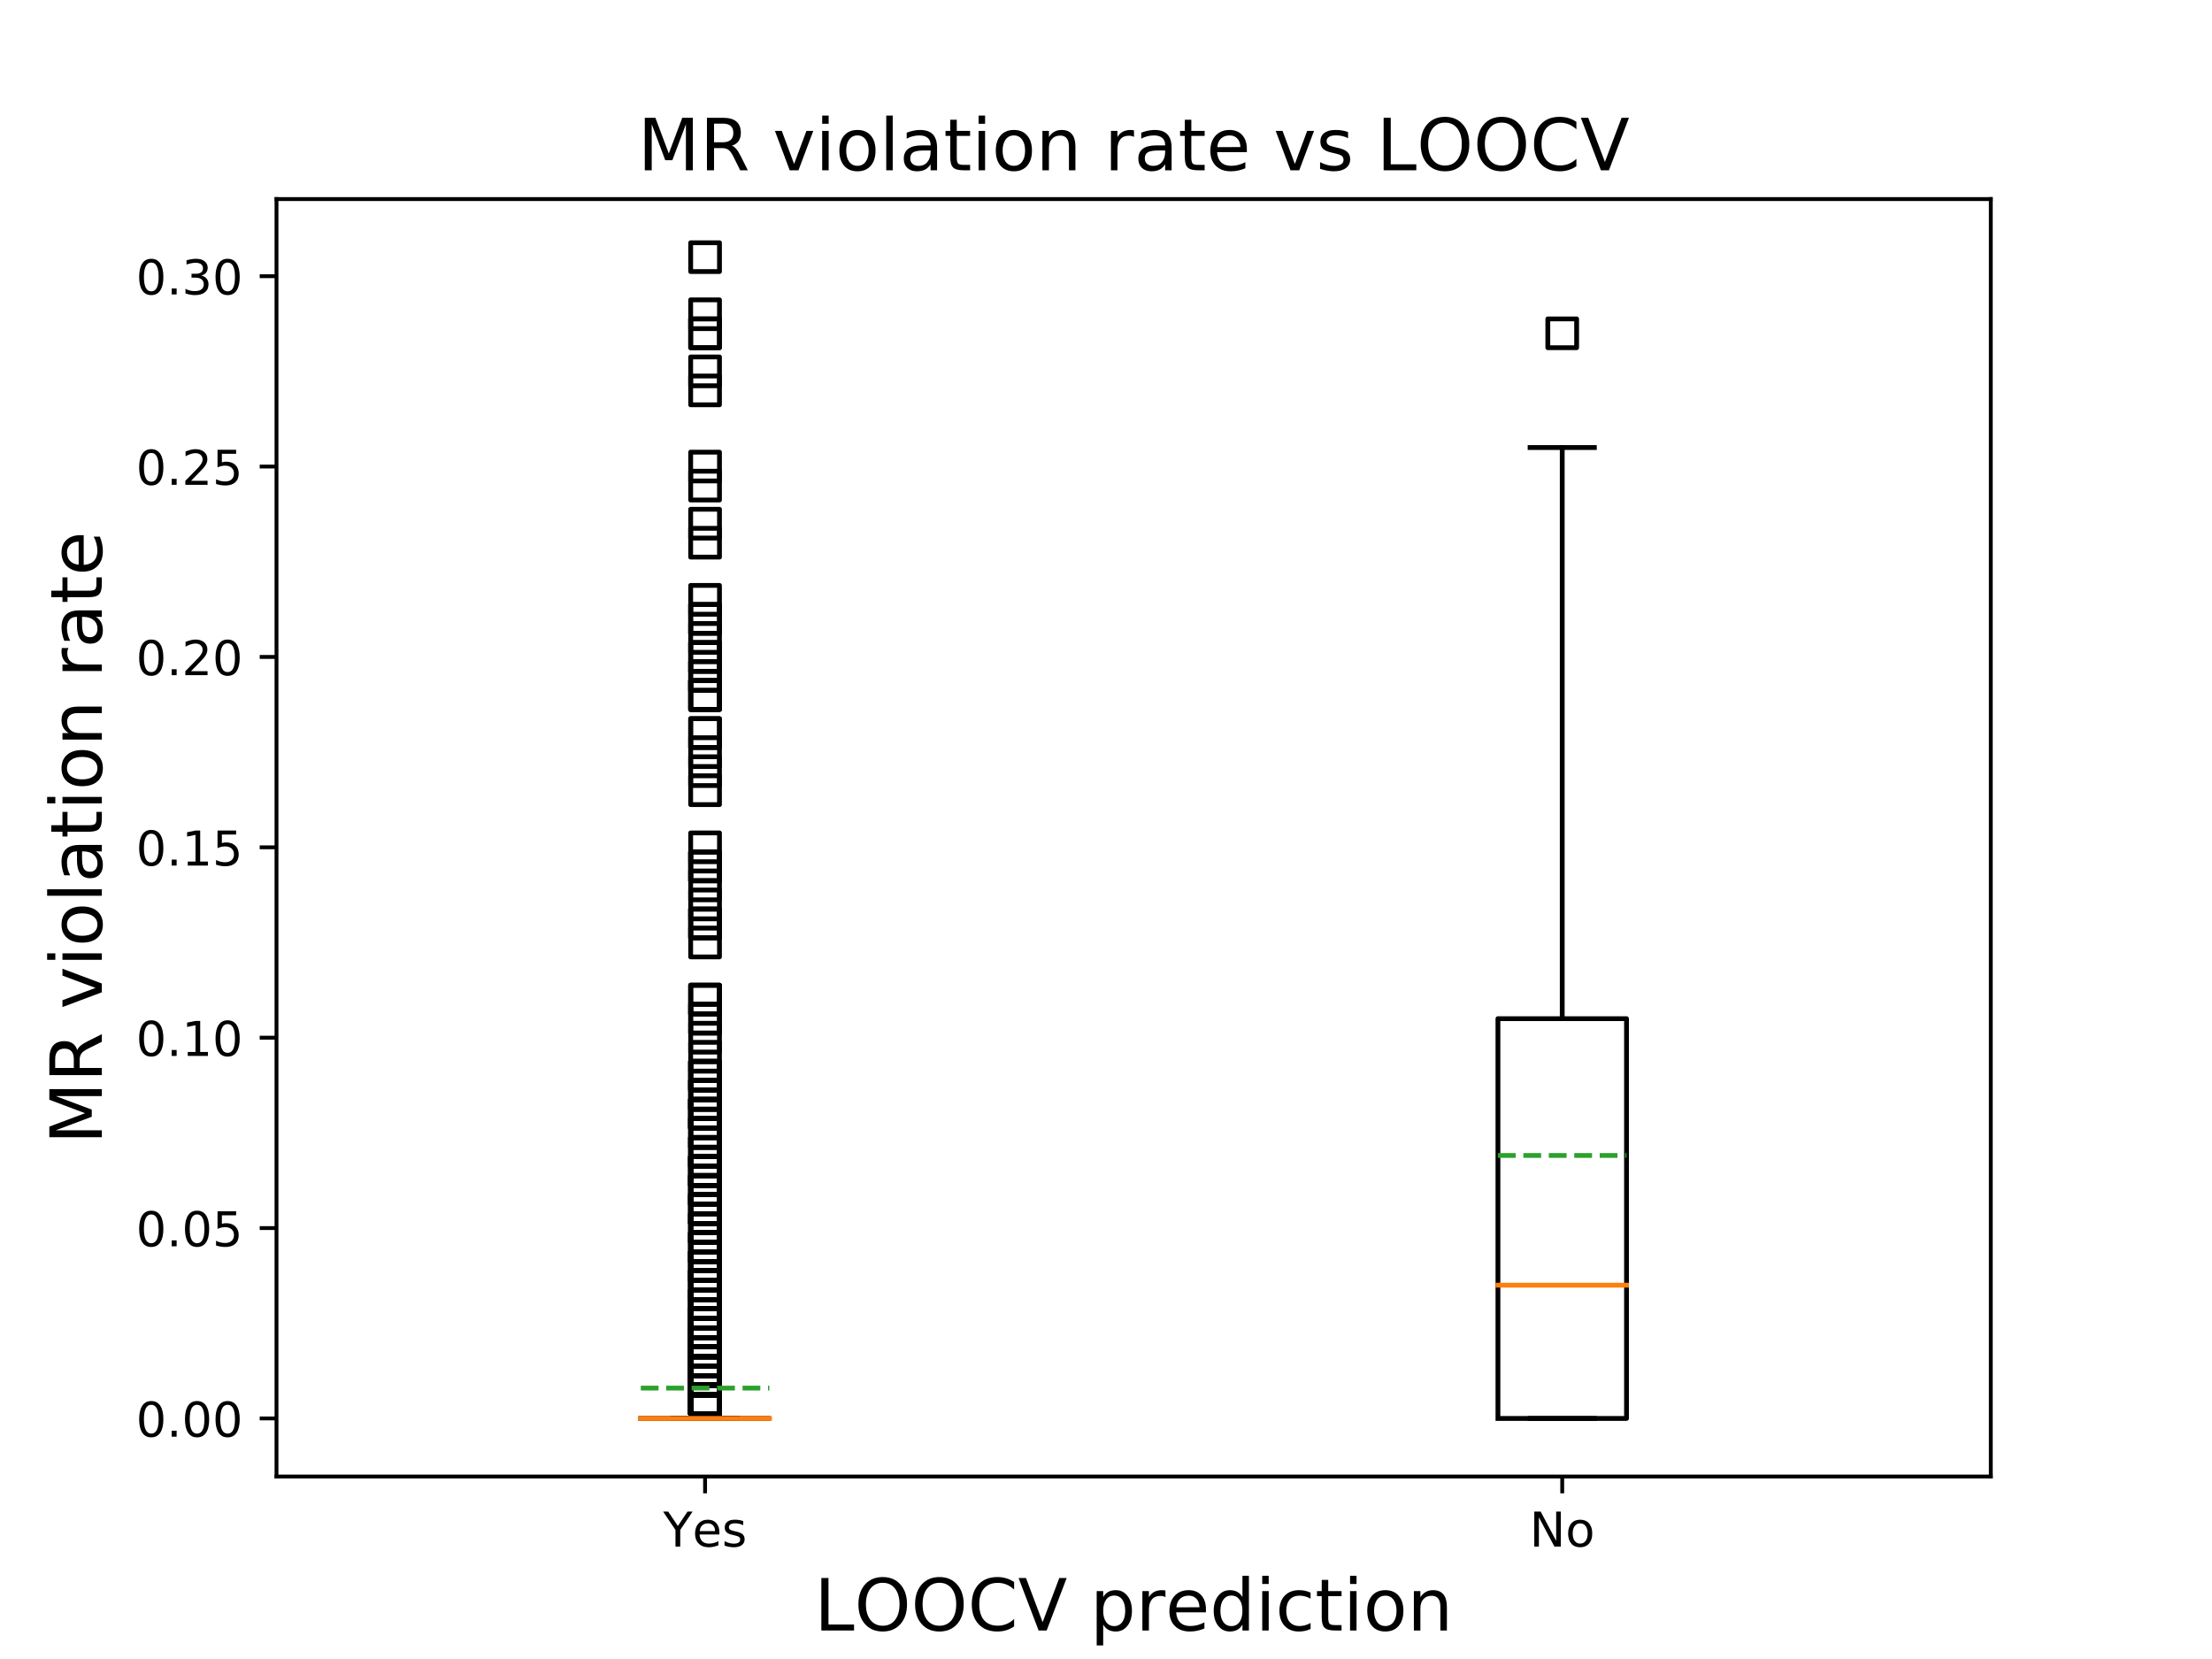 <?xml version="1.0" encoding="utf-8" standalone="no"?>
<!DOCTYPE svg PUBLIC "-//W3C//DTD SVG 1.1//EN"
  "http://www.w3.org/Graphics/SVG/1.1/DTD/svg11.dtd">
<!-- Created with matplotlib (https://matplotlib.org/) -->
<svg height="345.6pt" version="1.1" viewBox="0 0 460.8 345.6" width="460.8pt" xmlns="http://www.w3.org/2000/svg" xmlns:xlink="http://www.w3.org/1999/xlink">
 <defs>
  <style type="text/css">
*{stroke-linecap:butt;stroke-linejoin:round;}
  </style>
 </defs>
 <g id="figure_1">
  <g id="patch_1">
   <path d="M 0 345.6 
L 460.8 345.6 
L 460.8 0 
L 0 0 
z
" style="fill:#ffffff;"/>
  </g>
  <g id="axes_1">
   <g id="patch_2">
    <path d="M 57.6 307.584 
L 414.72 307.584 
L 414.72 41.472 
L 57.6 41.472 
z
" style="fill:#ffffff;"/>
   </g>
   <g id="matplotlib.axis_1">
    <g id="xtick_1">
     <g id="line2d_1">
      <defs>
       <path d="M 0 0 
L 0 3.5 
" id="m3a4ba1b710" style="stroke:#000000;stroke-width:0.8;"/>
      </defs>
      <g>
       <use style="stroke:#000000;stroke-width:0.8;" x="146.88" xlink:href="#m3a4ba1b710" y="307.584"/>
      </g>
     </g>
     <g id="text_1">
      <!-- Yes -->
      <defs>
       <path d="M -0.203 72.906 
L 10.406 72.906 
L 30.609 42.922 
L 50.688 72.906 
L 61.281 72.906 
L 35.5 34.719 
L 35.5 0 
L 25.594 0 
L 25.594 34.719 
z
" id="DejaVuSans-89"/>
       <path d="M 56.203 29.594 
L 56.203 25.203 
L 14.891 25.203 
Q 15.484 15.922 20.484 11.062 
Q 25.484 6.203 34.422 6.203 
Q 39.594 6.203 44.453 7.469 
Q 49.312 8.734 54.109 11.281 
L 54.109 2.781 
Q 49.266 0.734 44.188 -0.344 
Q 39.109 -1.422 33.891 -1.422 
Q 20.797 -1.422 13.156 6.188 
Q 5.516 13.812 5.516 26.812 
Q 5.516 40.234 12.766 48.109 
Q 20.016 56 32.328 56 
Q 43.359 56 49.781 48.891 
Q 56.203 41.797 56.203 29.594 
z
M 47.219 32.234 
Q 47.125 39.594 43.094 43.984 
Q 39.062 48.391 32.422 48.391 
Q 24.906 48.391 20.391 44.141 
Q 15.875 39.891 15.188 32.172 
z
" id="DejaVuSans-101"/>
       <path d="M 44.281 53.078 
L 44.281 44.578 
Q 40.484 46.531 36.375 47.5 
Q 32.281 48.484 27.875 48.484 
Q 21.188 48.484 17.844 46.438 
Q 14.5 44.391 14.5 40.281 
Q 14.5 37.156 16.891 35.375 
Q 19.281 33.594 26.516 31.984 
L 29.594 31.297 
Q 39.156 29.25 43.188 25.516 
Q 47.219 21.781 47.219 15.094 
Q 47.219 7.469 41.188 3.016 
Q 35.156 -1.422 24.609 -1.422 
Q 20.219 -1.422 15.453 -0.562 
Q 10.688 0.297 5.422 2 
L 5.422 11.281 
Q 10.406 8.688 15.234 7.391 
Q 20.062 6.109 24.812 6.109 
Q 31.156 6.109 34.562 8.281 
Q 37.984 10.453 37.984 14.406 
Q 37.984 18.062 35.516 20.016 
Q 33.062 21.969 24.703 23.781 
L 21.578 24.516 
Q 13.234 26.266 9.516 29.906 
Q 5.812 33.547 5.812 39.891 
Q 5.812 47.609 11.281 51.797 
Q 16.75 56 26.812 56 
Q 31.781 56 36.172 55.266 
Q 40.578 54.547 44.281 53.078 
z
" id="DejaVuSans-115"/>
      </defs>
      <g transform="translate(138.155 322.182)scale(0.1 -0.1)">
       <use xlink:href="#DejaVuSans-89"/>
       <use x="60.881" xlink:href="#DejaVuSans-101"/>
       <use x="122.404" xlink:href="#DejaVuSans-115"/>
      </g>
     </g>
    </g>
    <g id="xtick_2">
     <g id="line2d_2">
      <g>
       <use style="stroke:#000000;stroke-width:0.8;" x="325.44" xlink:href="#m3a4ba1b710" y="307.584"/>
      </g>
     </g>
     <g id="text_2">
      <!-- No -->
      <defs>
       <path d="M 9.812 72.906 
L 23.094 72.906 
L 55.422 11.922 
L 55.422 72.906 
L 64.984 72.906 
L 64.984 0 
L 51.703 0 
L 19.391 60.984 
L 19.391 0 
L 9.812 0 
z
" id="DejaVuSans-78"/>
       <path d="M 30.609 48.391 
Q 23.391 48.391 19.188 42.75 
Q 14.984 37.109 14.984 27.297 
Q 14.984 17.484 19.156 11.844 
Q 23.344 6.203 30.609 6.203 
Q 37.797 6.203 41.984 11.859 
Q 46.188 17.531 46.188 27.297 
Q 46.188 37.016 41.984 42.703 
Q 37.797 48.391 30.609 48.391 
z
M 30.609 56 
Q 42.328 56 49.016 48.375 
Q 55.719 40.766 55.719 27.297 
Q 55.719 13.875 49.016 6.219 
Q 42.328 -1.422 30.609 -1.422 
Q 18.844 -1.422 12.172 6.219 
Q 5.516 13.875 5.516 27.297 
Q 5.516 40.766 12.172 48.375 
Q 18.844 56 30.609 56 
z
" id="DejaVuSans-111"/>
      </defs>
      <g transform="translate(318.64 322.182)scale(0.1 -0.1)">
       <use xlink:href="#DejaVuSans-78"/>
       <use x="74.805" xlink:href="#DejaVuSans-111"/>
      </g>
     </g>
    </g>
    <g id="text_3">
     <!-- LOOCV prediction -->
     <defs>
      <path d="M 9.812 72.906 
L 19.672 72.906 
L 19.672 8.297 
L 55.172 8.297 
L 55.172 0 
L 9.812 0 
z
" id="DejaVuSans-76"/>
      <path d="M 39.406 66.219 
Q 28.656 66.219 22.328 58.203 
Q 16.016 50.203 16.016 36.375 
Q 16.016 22.609 22.328 14.594 
Q 28.656 6.594 39.406 6.594 
Q 50.141 6.594 56.422 14.594 
Q 62.703 22.609 62.703 36.375 
Q 62.703 50.203 56.422 58.203 
Q 50.141 66.219 39.406 66.219 
z
M 39.406 74.219 
Q 54.734 74.219 63.906 63.938 
Q 73.094 53.656 73.094 36.375 
Q 73.094 19.141 63.906 8.859 
Q 54.734 -1.422 39.406 -1.422 
Q 24.031 -1.422 14.812 8.828 
Q 5.609 19.094 5.609 36.375 
Q 5.609 53.656 14.812 63.938 
Q 24.031 74.219 39.406 74.219 
z
" id="DejaVuSans-79"/>
      <path d="M 64.406 67.281 
L 64.406 56.891 
Q 59.422 61.531 53.781 63.812 
Q 48.141 66.109 41.797 66.109 
Q 29.297 66.109 22.656 58.469 
Q 16.016 50.828 16.016 36.375 
Q 16.016 21.969 22.656 14.328 
Q 29.297 6.688 41.797 6.688 
Q 48.141 6.688 53.781 8.984 
Q 59.422 11.281 64.406 15.922 
L 64.406 5.609 
Q 59.234 2.094 53.438 0.328 
Q 47.656 -1.422 41.219 -1.422 
Q 24.656 -1.422 15.125 8.703 
Q 5.609 18.844 5.609 36.375 
Q 5.609 53.953 15.125 64.078 
Q 24.656 74.219 41.219 74.219 
Q 47.75 74.219 53.531 72.484 
Q 59.328 70.75 64.406 67.281 
z
" id="DejaVuSans-67"/>
      <path d="M 28.609 0 
L 0.781 72.906 
L 11.078 72.906 
L 34.188 11.531 
L 57.328 72.906 
L 67.578 72.906 
L 39.797 0 
z
" id="DejaVuSans-86"/>
      <path id="DejaVuSans-32"/>
      <path d="M 18.109 8.203 
L 18.109 -20.797 
L 9.078 -20.797 
L 9.078 54.688 
L 18.109 54.688 
L 18.109 46.391 
Q 20.953 51.266 25.266 53.625 
Q 29.594 56 35.594 56 
Q 45.562 56 51.781 48.094 
Q 58.016 40.188 58.016 27.297 
Q 58.016 14.406 51.781 6.484 
Q 45.562 -1.422 35.594 -1.422 
Q 29.594 -1.422 25.266 0.953 
Q 20.953 3.328 18.109 8.203 
z
M 48.688 27.297 
Q 48.688 37.203 44.609 42.844 
Q 40.531 48.484 33.406 48.484 
Q 26.266 48.484 22.188 42.844 
Q 18.109 37.203 18.109 27.297 
Q 18.109 17.391 22.188 11.75 
Q 26.266 6.109 33.406 6.109 
Q 40.531 6.109 44.609 11.75 
Q 48.688 17.391 48.688 27.297 
z
" id="DejaVuSans-112"/>
      <path d="M 41.109 46.297 
Q 39.594 47.172 37.812 47.578 
Q 36.031 48 33.891 48 
Q 26.266 48 22.188 43.047 
Q 18.109 38.094 18.109 28.812 
L 18.109 0 
L 9.078 0 
L 9.078 54.688 
L 18.109 54.688 
L 18.109 46.188 
Q 20.953 51.172 25.484 53.578 
Q 30.031 56 36.531 56 
Q 37.453 56 38.578 55.875 
Q 39.703 55.766 41.062 55.516 
z
" id="DejaVuSans-114"/>
      <path d="M 45.406 46.391 
L 45.406 75.984 
L 54.391 75.984 
L 54.391 0 
L 45.406 0 
L 45.406 8.203 
Q 42.578 3.328 38.25 0.953 
Q 33.938 -1.422 27.875 -1.422 
Q 17.969 -1.422 11.734 6.484 
Q 5.516 14.406 5.516 27.297 
Q 5.516 40.188 11.734 48.094 
Q 17.969 56 27.875 56 
Q 33.938 56 38.25 53.625 
Q 42.578 51.266 45.406 46.391 
z
M 14.797 27.297 
Q 14.797 17.391 18.875 11.75 
Q 22.953 6.109 30.078 6.109 
Q 37.203 6.109 41.297 11.75 
Q 45.406 17.391 45.406 27.297 
Q 45.406 37.203 41.297 42.844 
Q 37.203 48.484 30.078 48.484 
Q 22.953 48.484 18.875 42.844 
Q 14.797 37.203 14.797 27.297 
z
" id="DejaVuSans-100"/>
      <path d="M 9.422 54.688 
L 18.406 54.688 
L 18.406 0 
L 9.422 0 
z
M 9.422 75.984 
L 18.406 75.984 
L 18.406 64.594 
L 9.422 64.594 
z
" id="DejaVuSans-105"/>
      <path d="M 48.781 52.594 
L 48.781 44.188 
Q 44.969 46.297 41.141 47.344 
Q 37.312 48.391 33.406 48.391 
Q 24.656 48.391 19.812 42.844 
Q 14.984 37.312 14.984 27.297 
Q 14.984 17.281 19.812 11.734 
Q 24.656 6.203 33.406 6.203 
Q 37.312 6.203 41.141 7.25 
Q 44.969 8.297 48.781 10.406 
L 48.781 2.094 
Q 45.016 0.344 40.984 -0.531 
Q 36.969 -1.422 32.422 -1.422 
Q 20.062 -1.422 12.781 6.344 
Q 5.516 14.109 5.516 27.297 
Q 5.516 40.672 12.859 48.328 
Q 20.219 56 33.016 56 
Q 37.156 56 41.109 55.141 
Q 45.062 54.297 48.781 52.594 
z
" id="DejaVuSans-99"/>
      <path d="M 18.312 70.219 
L 18.312 54.688 
L 36.812 54.688 
L 36.812 47.703 
L 18.312 47.703 
L 18.312 18.016 
Q 18.312 11.328 20.141 9.422 
Q 21.969 7.516 27.594 7.516 
L 36.812 7.516 
L 36.812 0 
L 27.594 0 
Q 17.188 0 13.234 3.875 
Q 9.281 7.766 9.281 18.016 
L 9.281 47.703 
L 2.688 47.703 
L 2.688 54.688 
L 9.281 54.688 
L 9.281 70.219 
z
" id="DejaVuSans-116"/>
      <path d="M 54.891 33.016 
L 54.891 0 
L 45.906 0 
L 45.906 32.719 
Q 45.906 40.484 42.875 44.328 
Q 39.844 48.188 33.797 48.188 
Q 26.516 48.188 22.312 43.547 
Q 18.109 38.922 18.109 30.906 
L 18.109 0 
L 9.078 0 
L 9.078 54.688 
L 18.109 54.688 
L 18.109 46.188 
Q 21.344 51.125 25.703 53.562 
Q 30.078 56 35.797 56 
Q 45.219 56 50.047 50.172 
Q 54.891 44.344 54.891 33.016 
z
" id="DejaVuSans-110"/>
     </defs>
     <g transform="translate(169.634 339.66)scale(0.15 -0.15)">
      <use xlink:href="#DejaVuSans-76"/>
      <use x="55.666" xlink:href="#DejaVuSans-79"/>
      <use x="134.377" xlink:href="#DejaVuSans-79"/>
      <use x="213.088" xlink:href="#DejaVuSans-67"/>
      <use x="282.912" xlink:href="#DejaVuSans-86"/>
      <use x="351.32" xlink:href="#DejaVuSans-32"/>
      <use x="383.107" xlink:href="#DejaVuSans-112"/>
      <use x="446.584" xlink:href="#DejaVuSans-114"/>
      <use x="487.666" xlink:href="#DejaVuSans-101"/>
      <use x="549.189" xlink:href="#DejaVuSans-100"/>
      <use x="612.666" xlink:href="#DejaVuSans-105"/>
      <use x="640.449" xlink:href="#DejaVuSans-99"/>
      <use x="695.43" xlink:href="#DejaVuSans-116"/>
      <use x="734.639" xlink:href="#DejaVuSans-105"/>
      <use x="762.422" xlink:href="#DejaVuSans-111"/>
      <use x="823.604" xlink:href="#DejaVuSans-110"/>
     </g>
    </g>
   </g>
   <g id="matplotlib.axis_2">
    <g id="ytick_1">
     <g id="line2d_3">
      <defs>
       <path d="M 0 0 
L -3.5 0 
" id="mce554ce2e0" style="stroke:#000000;stroke-width:0.8;"/>
      </defs>
      <g>
       <use style="stroke:#000000;stroke-width:0.8;" x="57.6" xlink:href="#mce554ce2e0" y="295.488"/>
      </g>
     </g>
     <g id="text_4">
      <!-- 0.00 -->
      <defs>
       <path d="M 31.781 66.406 
Q 24.172 66.406 20.328 58.906 
Q 16.5 51.422 16.5 36.375 
Q 16.5 21.391 20.328 13.891 
Q 24.172 6.391 31.781 6.391 
Q 39.453 6.391 43.281 13.891 
Q 47.125 21.391 47.125 36.375 
Q 47.125 51.422 43.281 58.906 
Q 39.453 66.406 31.781 66.406 
z
M 31.781 74.219 
Q 44.047 74.219 50.516 64.516 
Q 56.984 54.828 56.984 36.375 
Q 56.984 17.969 50.516 8.266 
Q 44.047 -1.422 31.781 -1.422 
Q 19.531 -1.422 13.062 8.266 
Q 6.594 17.969 6.594 36.375 
Q 6.594 54.828 13.062 64.516 
Q 19.531 74.219 31.781 74.219 
z
" id="DejaVuSans-48"/>
       <path d="M 10.688 12.406 
L 21 12.406 
L 21 0 
L 10.688 0 
z
" id="DejaVuSans-46"/>
      </defs>
      <g transform="translate(28.334 299.287)scale(0.1 -0.1)">
       <use xlink:href="#DejaVuSans-48"/>
       <use x="63.623" xlink:href="#DejaVuSans-46"/>
       <use x="95.41" xlink:href="#DejaVuSans-48"/>
       <use x="159.033" xlink:href="#DejaVuSans-48"/>
      </g>
     </g>
    </g>
    <g id="ytick_2">
     <g id="line2d_4">
      <g>
       <use style="stroke:#000000;stroke-width:0.8;" x="57.6" xlink:href="#mce554ce2e0" y="255.829"/>
      </g>
     </g>
     <g id="text_5">
      <!-- 0.05 -->
      <defs>
       <path d="M 10.797 72.906 
L 49.516 72.906 
L 49.516 64.594 
L 19.828 64.594 
L 19.828 46.734 
Q 21.969 47.469 24.109 47.828 
Q 26.266 48.188 28.422 48.188 
Q 40.625 48.188 47.75 41.5 
Q 54.891 34.812 54.891 23.391 
Q 54.891 11.625 47.562 5.094 
Q 40.234 -1.422 26.906 -1.422 
Q 22.312 -1.422 17.547 -0.641 
Q 12.797 0.141 7.719 1.703 
L 7.719 11.625 
Q 12.109 9.234 16.797 8.062 
Q 21.484 6.891 26.703 6.891 
Q 35.156 6.891 40.078 11.328 
Q 45.016 15.766 45.016 23.391 
Q 45.016 31 40.078 35.438 
Q 35.156 39.891 26.703 39.891 
Q 22.75 39.891 18.812 39.016 
Q 14.891 38.141 10.797 36.281 
z
" id="DejaVuSans-53"/>
      </defs>
      <g transform="translate(28.334 259.628)scale(0.1 -0.1)">
       <use xlink:href="#DejaVuSans-48"/>
       <use x="63.623" xlink:href="#DejaVuSans-46"/>
       <use x="95.41" xlink:href="#DejaVuSans-48"/>
       <use x="159.033" xlink:href="#DejaVuSans-53"/>
      </g>
     </g>
    </g>
    <g id="ytick_3">
     <g id="line2d_5">
      <g>
       <use style="stroke:#000000;stroke-width:0.8;" x="57.6" xlink:href="#mce554ce2e0" y="216.17"/>
      </g>
     </g>
     <g id="text_6">
      <!-- 0.10 -->
      <defs>
       <path d="M 12.406 8.297 
L 28.516 8.297 
L 28.516 63.922 
L 10.984 60.406 
L 10.984 69.391 
L 28.422 72.906 
L 38.281 72.906 
L 38.281 8.297 
L 54.391 8.297 
L 54.391 0 
L 12.406 0 
z
" id="DejaVuSans-49"/>
      </defs>
      <g transform="translate(28.334 219.969)scale(0.1 -0.1)">
       <use xlink:href="#DejaVuSans-48"/>
       <use x="63.623" xlink:href="#DejaVuSans-46"/>
       <use x="95.41" xlink:href="#DejaVuSans-49"/>
       <use x="159.033" xlink:href="#DejaVuSans-48"/>
      </g>
     </g>
    </g>
    <g id="ytick_4">
     <g id="line2d_6">
      <g>
       <use style="stroke:#000000;stroke-width:0.8;" x="57.6" xlink:href="#mce554ce2e0" y="176.511"/>
      </g>
     </g>
     <g id="text_7">
      <!-- 0.15 -->
      <g transform="translate(28.334 180.31)scale(0.1 -0.1)">
       <use xlink:href="#DejaVuSans-48"/>
       <use x="63.623" xlink:href="#DejaVuSans-46"/>
       <use x="95.41" xlink:href="#DejaVuSans-49"/>
       <use x="159.033" xlink:href="#DejaVuSans-53"/>
      </g>
     </g>
    </g>
    <g id="ytick_5">
     <g id="line2d_7">
      <g>
       <use style="stroke:#000000;stroke-width:0.8;" x="57.6" xlink:href="#mce554ce2e0" y="136.852"/>
      </g>
     </g>
     <g id="text_8">
      <!-- 0.20 -->
      <defs>
       <path d="M 19.188 8.297 
L 53.609 8.297 
L 53.609 0 
L 7.328 0 
L 7.328 8.297 
Q 12.938 14.109 22.625 23.891 
Q 32.328 33.688 34.812 36.531 
Q 39.547 41.844 41.422 45.531 
Q 43.312 49.219 43.312 52.781 
Q 43.312 58.594 39.234 62.25 
Q 35.156 65.922 28.609 65.922 
Q 23.969 65.922 18.812 64.312 
Q 13.672 62.703 7.812 59.422 
L 7.812 69.391 
Q 13.766 71.781 18.938 73 
Q 24.125 74.219 28.422 74.219 
Q 39.75 74.219 46.484 68.547 
Q 53.219 62.891 53.219 53.422 
Q 53.219 48.922 51.531 44.891 
Q 49.859 40.875 45.406 35.406 
Q 44.188 33.984 37.641 27.219 
Q 31.109 20.453 19.188 8.297 
z
" id="DejaVuSans-50"/>
      </defs>
      <g transform="translate(28.334 140.651)scale(0.1 -0.1)">
       <use xlink:href="#DejaVuSans-48"/>
       <use x="63.623" xlink:href="#DejaVuSans-46"/>
       <use x="95.41" xlink:href="#DejaVuSans-50"/>
       <use x="159.033" xlink:href="#DejaVuSans-48"/>
      </g>
     </g>
    </g>
    <g id="ytick_6">
     <g id="line2d_8">
      <g>
       <use style="stroke:#000000;stroke-width:0.8;" x="57.6" xlink:href="#mce554ce2e0" y="97.193"/>
      </g>
     </g>
     <g id="text_9">
      <!-- 0.25 -->
      <g transform="translate(28.334 100.992)scale(0.1 -0.1)">
       <use xlink:href="#DejaVuSans-48"/>
       <use x="63.623" xlink:href="#DejaVuSans-46"/>
       <use x="95.41" xlink:href="#DejaVuSans-50"/>
       <use x="159.033" xlink:href="#DejaVuSans-53"/>
      </g>
     </g>
    </g>
    <g id="ytick_7">
     <g id="line2d_9">
      <g>
       <use style="stroke:#000000;stroke-width:0.8;" x="57.6" xlink:href="#mce554ce2e0" y="57.534"/>
      </g>
     </g>
     <g id="text_10">
      <!-- 0.30 -->
      <defs>
       <path d="M 40.578 39.312 
Q 47.656 37.797 51.625 33 
Q 55.609 28.219 55.609 21.188 
Q 55.609 10.406 48.188 4.484 
Q 40.766 -1.422 27.094 -1.422 
Q 22.516 -1.422 17.656 -0.516 
Q 12.797 0.391 7.625 2.203 
L 7.625 11.719 
Q 11.719 9.328 16.594 8.109 
Q 21.484 6.891 26.812 6.891 
Q 36.078 6.891 40.938 10.547 
Q 45.797 14.203 45.797 21.188 
Q 45.797 27.641 41.281 31.266 
Q 36.766 34.906 28.719 34.906 
L 20.219 34.906 
L 20.219 43.016 
L 29.109 43.016 
Q 36.375 43.016 40.234 45.922 
Q 44.094 48.828 44.094 54.297 
Q 44.094 59.906 40.109 62.906 
Q 36.141 65.922 28.719 65.922 
Q 24.656 65.922 20.016 65.031 
Q 15.375 64.156 9.812 62.312 
L 9.812 71.094 
Q 15.438 72.656 20.344 73.438 
Q 25.25 74.219 29.594 74.219 
Q 40.828 74.219 47.359 69.109 
Q 53.906 64.016 53.906 55.328 
Q 53.906 49.266 50.438 45.094 
Q 46.969 40.922 40.578 39.312 
z
" id="DejaVuSans-51"/>
      </defs>
      <g transform="translate(28.334 61.333)scale(0.1 -0.1)">
       <use xlink:href="#DejaVuSans-48"/>
       <use x="63.623" xlink:href="#DejaVuSans-46"/>
       <use x="95.41" xlink:href="#DejaVuSans-51"/>
       <use x="159.033" xlink:href="#DejaVuSans-48"/>
      </g>
     </g>
    </g>
    <g id="text_11">
     <!-- MR violation rate -->
     <defs>
      <path d="M 9.812 72.906 
L 24.516 72.906 
L 43.109 23.297 
L 61.812 72.906 
L 76.516 72.906 
L 76.516 0 
L 66.891 0 
L 66.891 64.016 
L 48.094 14.016 
L 38.188 14.016 
L 19.391 64.016 
L 19.391 0 
L 9.812 0 
z
" id="DejaVuSans-77"/>
      <path d="M 44.391 34.188 
Q 47.562 33.109 50.562 29.594 
Q 53.562 26.078 56.594 19.922 
L 66.609 0 
L 56 0 
L 46.688 18.703 
Q 43.062 26.031 39.672 28.422 
Q 36.281 30.812 30.422 30.812 
L 19.672 30.812 
L 19.672 0 
L 9.812 0 
L 9.812 72.906 
L 32.078 72.906 
Q 44.578 72.906 50.734 67.672 
Q 56.891 62.453 56.891 51.906 
Q 56.891 45.016 53.688 40.469 
Q 50.484 35.938 44.391 34.188 
z
M 19.672 64.797 
L 19.672 38.922 
L 32.078 38.922 
Q 39.203 38.922 42.844 42.219 
Q 46.484 45.516 46.484 51.906 
Q 46.484 58.297 42.844 61.547 
Q 39.203 64.797 32.078 64.797 
z
" id="DejaVuSans-82"/>
      <path d="M 2.984 54.688 
L 12.5 54.688 
L 29.594 8.797 
L 46.688 54.688 
L 56.203 54.688 
L 35.688 0 
L 23.484 0 
z
" id="DejaVuSans-118"/>
      <path d="M 9.422 75.984 
L 18.406 75.984 
L 18.406 0 
L 9.422 0 
z
" id="DejaVuSans-108"/>
      <path d="M 34.281 27.484 
Q 23.391 27.484 19.188 25 
Q 14.984 22.516 14.984 16.5 
Q 14.984 11.719 18.141 8.906 
Q 21.297 6.109 26.703 6.109 
Q 34.188 6.109 38.703 11.406 
Q 43.219 16.703 43.219 25.484 
L 43.219 27.484 
z
M 52.203 31.203 
L 52.203 0 
L 43.219 0 
L 43.219 8.297 
Q 40.141 3.328 35.547 0.953 
Q 30.953 -1.422 24.312 -1.422 
Q 15.922 -1.422 10.953 3.297 
Q 6 8.016 6 15.922 
Q 6 25.141 12.172 29.828 
Q 18.359 34.516 30.609 34.516 
L 43.219 34.516 
L 43.219 35.406 
Q 43.219 41.609 39.141 45 
Q 35.062 48.391 27.688 48.391 
Q 23 48.391 18.547 47.266 
Q 14.109 46.141 10.016 43.891 
L 10.016 52.203 
Q 14.938 54.109 19.578 55.047 
Q 24.219 56 28.609 56 
Q 40.484 56 46.344 49.844 
Q 52.203 43.703 52.203 31.203 
z
" id="DejaVuSans-97"/>
     </defs>
     <g transform="translate(21.215 238.369)rotate(-90)scale(0.15 -0.15)">
      <use xlink:href="#DejaVuSans-77"/>
      <use x="86.279" xlink:href="#DejaVuSans-82"/>
      <use x="155.762" xlink:href="#DejaVuSans-32"/>
      <use x="187.549" xlink:href="#DejaVuSans-118"/>
      <use x="246.729" xlink:href="#DejaVuSans-105"/>
      <use x="274.512" xlink:href="#DejaVuSans-111"/>
      <use x="335.693" xlink:href="#DejaVuSans-108"/>
      <use x="363.477" xlink:href="#DejaVuSans-97"/>
      <use x="424.756" xlink:href="#DejaVuSans-116"/>
      <use x="463.965" xlink:href="#DejaVuSans-105"/>
      <use x="491.748" xlink:href="#DejaVuSans-111"/>
      <use x="552.93" xlink:href="#DejaVuSans-110"/>
      <use x="616.309" xlink:href="#DejaVuSans-32"/>
      <use x="648.096" xlink:href="#DejaVuSans-114"/>
      <use x="689.209" xlink:href="#DejaVuSans-97"/>
      <use x="750.488" xlink:href="#DejaVuSans-116"/>
      <use x="789.697" xlink:href="#DejaVuSans-101"/>
     </g>
    </g>
   </g>
   <g id="line2d_10">
    <path clip-path="url(#pc92c5e211d)" d="M 133.488 295.488 
L 160.272 295.488 
L 160.272 295.488 
L 133.488 295.488 
L 133.488 295.488 
" style="fill:none;stroke:#000000;stroke-linecap:square;"/>
   </g>
   <g id="line2d_11">
    <path clip-path="url(#pc92c5e211d)" d="M 146.88 295.488 
L 146.88 295.488 
" style="fill:none;stroke:#000000;stroke-linecap:square;"/>
   </g>
   <g id="line2d_12">
    <path clip-path="url(#pc92c5e211d)" d="M 146.88 295.488 
L 146.88 295.488 
" style="fill:none;stroke:#000000;stroke-linecap:square;"/>
   </g>
   <g id="line2d_13">
    <path clip-path="url(#pc92c5e211d)" d="M 140.184 295.488 
L 153.576 295.488 
" style="fill:none;stroke:#000000;stroke-linecap:square;"/>
   </g>
   <g id="line2d_14">
    <path clip-path="url(#pc92c5e211d)" d="M 140.184 295.488 
L 153.576 295.488 
" style="fill:none;stroke:#000000;stroke-linecap:square;"/>
   </g>
   <g id="line2d_15">
    <defs>
     <path d="M -3 3 
L 3 3 
L 3 -3 
L -3 -3 
z
" id="mc560b2b549" style="stroke:#000000;stroke-linejoin:miter;"/>
    </defs>
    <g clip-path="url(#pc92c5e211d)">
     <use style="fill-opacity:0;stroke:#000000;stroke-linejoin:miter;" x="146.88" xlink:href="#mc560b2b549" y="291.522"/>
     <use style="fill-opacity:0;stroke:#000000;stroke-linejoin:miter;" x="146.88" xlink:href="#mc560b2b549" y="164.613"/>
     <use style="fill-opacity:0;stroke:#000000;stroke-linejoin:miter;" x="146.88" xlink:href="#mc560b2b549" y="287.556"/>
     <use style="fill-opacity:0;stroke:#000000;stroke-linejoin:miter;" x="146.88" xlink:href="#mc560b2b549" y="128.92"/>
     <use style="fill-opacity:0;stroke:#000000;stroke-linejoin:miter;" x="146.88" xlink:href="#mc560b2b549" y="224.102"/>
     <use style="fill-opacity:0;stroke:#000000;stroke-linejoin:miter;" x="146.88" xlink:href="#mc560b2b549" y="291.522"/>
     <use style="fill-opacity:0;stroke:#000000;stroke-linejoin:miter;" x="146.88" xlink:href="#mc560b2b549" y="271.693"/>
     <use style="fill-opacity:0;stroke:#000000;stroke-linejoin:miter;" x="146.88" xlink:href="#mc560b2b549" y="283.59"/>
     <use style="fill-opacity:0;stroke:#000000;stroke-linejoin:miter;" x="146.88" xlink:href="#mc560b2b549" y="283.59"/>
     <use style="fill-opacity:0;stroke:#000000;stroke-linejoin:miter;" x="146.88" xlink:href="#mc560b2b549" y="247.897"/>
     <use style="fill-opacity:0;stroke:#000000;stroke-linejoin:miter;" x="146.88" xlink:href="#mc560b2b549" y="251.863"/>
     <use style="fill-opacity:0;stroke:#000000;stroke-linejoin:miter;" x="146.88" xlink:href="#mc560b2b549" y="283.59"/>
     <use style="fill-opacity:0;stroke:#000000;stroke-linejoin:miter;" x="146.88" xlink:href="#mc560b2b549" y="279.624"/>
     <use style="fill-opacity:0;stroke:#000000;stroke-linejoin:miter;" x="146.88" xlink:href="#mc560b2b549" y="283.59"/>
     <use style="fill-opacity:0;stroke:#000000;stroke-linejoin:miter;" x="146.88" xlink:href="#mc560b2b549" y="291.522"/>
     <use style="fill-opacity:0;stroke:#000000;stroke-linejoin:miter;" x="146.88" xlink:href="#mc560b2b549" y="124.954"/>
     <use style="fill-opacity:0;stroke:#000000;stroke-linejoin:miter;" x="146.88" xlink:href="#mc560b2b549" y="275.658"/>
     <use style="fill-opacity:0;stroke:#000000;stroke-linejoin:miter;" x="146.88" xlink:href="#mc560b2b549" y="232.034"/>
     <use style="fill-opacity:0;stroke:#000000;stroke-linejoin:miter;" x="146.88" xlink:href="#mc560b2b549" y="287.556"/>
     <use style="fill-opacity:0;stroke:#000000;stroke-linejoin:miter;" x="146.88" xlink:href="#mc560b2b549" y="283.59"/>
     <use style="fill-opacity:0;stroke:#000000;stroke-linejoin:miter;" x="146.88" xlink:href="#mc560b2b549" y="283.59"/>
     <use style="fill-opacity:0;stroke:#000000;stroke-linejoin:miter;" x="146.88" xlink:href="#mc560b2b549" y="287.556"/>
     <use style="fill-opacity:0;stroke:#000000;stroke-linejoin:miter;" x="146.88" xlink:href="#mc560b2b549" y="144.784"/>
     <use style="fill-opacity:0;stroke:#000000;stroke-linejoin:miter;" x="146.88" xlink:href="#mc560b2b549" y="267.727"/>
     <use style="fill-opacity:0;stroke:#000000;stroke-linejoin:miter;" x="146.88" xlink:href="#mc560b2b549" y="279.624"/>
     <use style="fill-opacity:0;stroke:#000000;stroke-linejoin:miter;" x="146.88" xlink:href="#mc560b2b549" y="275.658"/>
     <use style="fill-opacity:0;stroke:#000000;stroke-linejoin:miter;" x="146.88" xlink:href="#mc560b2b549" y="243.931"/>
     <use style="fill-opacity:0;stroke:#000000;stroke-linejoin:miter;" x="146.88" xlink:href="#mc560b2b549" y="243.931"/>
     <use style="fill-opacity:0;stroke:#000000;stroke-linejoin:miter;" x="146.88" xlink:href="#mc560b2b549" y="271.693"/>
     <use style="fill-opacity:0;stroke:#000000;stroke-linejoin:miter;" x="146.88" xlink:href="#mc560b2b549" y="136.852"/>
     <use style="fill-opacity:0;stroke:#000000;stroke-linejoin:miter;" x="146.88" xlink:href="#mc560b2b549" y="97.193"/>
     <use style="fill-opacity:0;stroke:#000000;stroke-linejoin:miter;" x="146.88" xlink:href="#mc560b2b549" y="275.658"/>
     <use style="fill-opacity:0;stroke:#000000;stroke-linejoin:miter;" x="146.88" xlink:href="#mc560b2b549" y="136.852"/>
     <use style="fill-opacity:0;stroke:#000000;stroke-linejoin:miter;" x="146.88" xlink:href="#mc560b2b549" y="212.204"/>
     <use style="fill-opacity:0;stroke:#000000;stroke-linejoin:miter;" x="146.88" xlink:href="#mc560b2b549" y="180.477"/>
     <use style="fill-opacity:0;stroke:#000000;stroke-linejoin:miter;" x="146.88" xlink:href="#mc560b2b549" y="220.136"/>
     <use style="fill-opacity:0;stroke:#000000;stroke-linejoin:miter;" x="146.88" xlink:href="#mc560b2b549" y="251.863"/>
     <use style="fill-opacity:0;stroke:#000000;stroke-linejoin:miter;" x="146.88" xlink:href="#mc560b2b549" y="152.716"/>
     <use style="fill-opacity:0;stroke:#000000;stroke-linejoin:miter;" x="146.88" xlink:href="#mc560b2b549" y="69.432"/>
     <use style="fill-opacity:0;stroke:#000000;stroke-linejoin:miter;" x="146.88" xlink:href="#mc560b2b549" y="212.204"/>
     <use style="fill-opacity:0;stroke:#000000;stroke-linejoin:miter;" x="146.88" xlink:href="#mc560b2b549" y="144.784"/>
     <use style="fill-opacity:0;stroke:#000000;stroke-linejoin:miter;" x="146.88" xlink:href="#mc560b2b549" y="132.886"/>
     <use style="fill-opacity:0;stroke:#000000;stroke-linejoin:miter;" x="146.88" xlink:href="#mc560b2b549" y="109.091"/>
     <use style="fill-opacity:0;stroke:#000000;stroke-linejoin:miter;" x="146.88" xlink:href="#mc560b2b549" y="279.624"/>
     <use style="fill-opacity:0;stroke:#000000;stroke-linejoin:miter;" x="146.88" xlink:href="#mc560b2b549" y="291.522"/>
     <use style="fill-opacity:0;stroke:#000000;stroke-linejoin:miter;" x="146.88" xlink:href="#mc560b2b549" y="283.59"/>
     <use style="fill-opacity:0;stroke:#000000;stroke-linejoin:miter;" x="146.88" xlink:href="#mc560b2b549" y="239.965"/>
     <use style="fill-opacity:0;stroke:#000000;stroke-linejoin:miter;" x="146.88" xlink:href="#mc560b2b549" y="287.556"/>
     <use style="fill-opacity:0;stroke:#000000;stroke-linejoin:miter;" x="146.88" xlink:href="#mc560b2b549" y="283.59"/>
     <use style="fill-opacity:0;stroke:#000000;stroke-linejoin:miter;" x="146.88" xlink:href="#mc560b2b549" y="291.522"/>
     <use style="fill-opacity:0;stroke:#000000;stroke-linejoin:miter;" x="146.88" xlink:href="#mc560b2b549" y="243.931"/>
     <use style="fill-opacity:0;stroke:#000000;stroke-linejoin:miter;" x="146.88" xlink:href="#mc560b2b549" y="283.59"/>
     <use style="fill-opacity:0;stroke:#000000;stroke-linejoin:miter;" x="146.88" xlink:href="#mc560b2b549" y="291.522"/>
     <use style="fill-opacity:0;stroke:#000000;stroke-linejoin:miter;" x="146.88" xlink:href="#mc560b2b549" y="243.931"/>
     <use style="fill-opacity:0;stroke:#000000;stroke-linejoin:miter;" x="146.88" xlink:href="#mc560b2b549" y="267.727"/>
     <use style="fill-opacity:0;stroke:#000000;stroke-linejoin:miter;" x="146.88" xlink:href="#mc560b2b549" y="243.931"/>
     <use style="fill-opacity:0;stroke:#000000;stroke-linejoin:miter;" x="146.88" xlink:href="#mc560b2b549" y="243.931"/>
     <use style="fill-opacity:0;stroke:#000000;stroke-linejoin:miter;" x="146.88" xlink:href="#mc560b2b549" y="271.693"/>
     <use style="fill-opacity:0;stroke:#000000;stroke-linejoin:miter;" x="146.88" xlink:href="#mc560b2b549" y="144.784"/>
     <use style="fill-opacity:0;stroke:#000000;stroke-linejoin:miter;" x="146.88" xlink:href="#mc560b2b549" y="287.556"/>
     <use style="fill-opacity:0;stroke:#000000;stroke-linejoin:miter;" x="146.88" xlink:href="#mc560b2b549" y="255.829"/>
     <use style="fill-opacity:0;stroke:#000000;stroke-linejoin:miter;" x="146.88" xlink:href="#mc560b2b549" y="291.522"/>
     <use style="fill-opacity:0;stroke:#000000;stroke-linejoin:miter;" x="146.88" xlink:href="#mc560b2b549" y="267.727"/>
     <use style="fill-opacity:0;stroke:#000000;stroke-linejoin:miter;" x="146.88" xlink:href="#mc560b2b549" y="239.965"/>
     <use style="fill-opacity:0;stroke:#000000;stroke-linejoin:miter;" x="146.88" xlink:href="#mc560b2b549" y="279.624"/>
     <use style="fill-opacity:0;stroke:#000000;stroke-linejoin:miter;" x="146.88" xlink:href="#mc560b2b549" y="251.863"/>
     <use style="fill-opacity:0;stroke:#000000;stroke-linejoin:miter;" x="146.88" xlink:href="#mc560b2b549" y="247.897"/>
     <use style="fill-opacity:0;stroke:#000000;stroke-linejoin:miter;" x="146.88" xlink:href="#mc560b2b549" y="287.556"/>
     <use style="fill-opacity:0;stroke:#000000;stroke-linejoin:miter;" x="146.88" xlink:href="#mc560b2b549" y="287.556"/>
     <use style="fill-opacity:0;stroke:#000000;stroke-linejoin:miter;" x="146.88" xlink:href="#mc560b2b549" y="267.727"/>
     <use style="fill-opacity:0;stroke:#000000;stroke-linejoin:miter;" x="146.88" xlink:href="#mc560b2b549" y="291.522"/>
     <use style="fill-opacity:0;stroke:#000000;stroke-linejoin:miter;" x="146.88" xlink:href="#mc560b2b549" y="279.624"/>
     <use style="fill-opacity:0;stroke:#000000;stroke-linejoin:miter;" x="146.88" xlink:href="#mc560b2b549" y="283.59"/>
     <use style="fill-opacity:0;stroke:#000000;stroke-linejoin:miter;" x="146.88" xlink:href="#mc560b2b549" y="275.658"/>
     <use style="fill-opacity:0;stroke:#000000;stroke-linejoin:miter;" x="146.88" xlink:href="#mc560b2b549" y="271.693"/>
     <use style="fill-opacity:0;stroke:#000000;stroke-linejoin:miter;" x="146.88" xlink:href="#mc560b2b549" y="251.863"/>
     <use style="fill-opacity:0;stroke:#000000;stroke-linejoin:miter;" x="146.88" xlink:href="#mc560b2b549" y="267.727"/>
     <use style="fill-opacity:0;stroke:#000000;stroke-linejoin:miter;" x="146.88" xlink:href="#mc560b2b549" y="251.863"/>
     <use style="fill-opacity:0;stroke:#000000;stroke-linejoin:miter;" x="146.88" xlink:href="#mc560b2b549" y="263.761"/>
     <use style="fill-opacity:0;stroke:#000000;stroke-linejoin:miter;" x="146.88" xlink:href="#mc560b2b549" y="279.624"/>
     <use style="fill-opacity:0;stroke:#000000;stroke-linejoin:miter;" x="146.88" xlink:href="#mc560b2b549" y="188.409"/>
     <use style="fill-opacity:0;stroke:#000000;stroke-linejoin:miter;" x="146.88" xlink:href="#mc560b2b549" y="140.818"/>
     <use style="fill-opacity:0;stroke:#000000;stroke-linejoin:miter;" x="146.88" xlink:href="#mc560b2b549" y="144.784"/>
     <use style="fill-opacity:0;stroke:#000000;stroke-linejoin:miter;" x="146.88" xlink:href="#mc560b2b549" y="53.568"/>
     <use style="fill-opacity:0;stroke:#000000;stroke-linejoin:miter;" x="146.88" xlink:href="#mc560b2b549" y="263.761"/>
     <use style="fill-opacity:0;stroke:#000000;stroke-linejoin:miter;" x="146.88" xlink:href="#mc560b2b549" y="140.818"/>
     <use style="fill-opacity:0;stroke:#000000;stroke-linejoin:miter;" x="146.88" xlink:href="#mc560b2b549" y="247.897"/>
     <use style="fill-opacity:0;stroke:#000000;stroke-linejoin:miter;" x="146.88" xlink:href="#mc560b2b549" y="180.477"/>
     <use style="fill-opacity:0;stroke:#000000;stroke-linejoin:miter;" x="146.88" xlink:href="#mc560b2b549" y="235.999"/>
     <use style="fill-opacity:0;stroke:#000000;stroke-linejoin:miter;" x="146.88" xlink:href="#mc560b2b549" y="113.057"/>
     <use style="fill-opacity:0;stroke:#000000;stroke-linejoin:miter;" x="146.88" xlink:href="#mc560b2b549" y="65.466"/>
     <use style="fill-opacity:0;stroke:#000000;stroke-linejoin:miter;" x="146.88" xlink:href="#mc560b2b549" y="291.522"/>
     <use style="fill-opacity:0;stroke:#000000;stroke-linejoin:miter;" x="146.88" xlink:href="#mc560b2b549" y="156.681"/>
     <use style="fill-opacity:0;stroke:#000000;stroke-linejoin:miter;" x="146.88" xlink:href="#mc560b2b549" y="128.92"/>
     <use style="fill-opacity:0;stroke:#000000;stroke-linejoin:miter;" x="146.88" xlink:href="#mc560b2b549" y="291.522"/>
     <use style="fill-opacity:0;stroke:#000000;stroke-linejoin:miter;" x="146.88" xlink:href="#mc560b2b549" y="81.329"/>
     <use style="fill-opacity:0;stroke:#000000;stroke-linejoin:miter;" x="146.88" xlink:href="#mc560b2b549" y="77.363"/>
     <use style="fill-opacity:0;stroke:#000000;stroke-linejoin:miter;" x="146.88" xlink:href="#mc560b2b549" y="279.624"/>
     <use style="fill-opacity:0;stroke:#000000;stroke-linejoin:miter;" x="146.88" xlink:href="#mc560b2b549" y="263.761"/>
     <use style="fill-opacity:0;stroke:#000000;stroke-linejoin:miter;" x="146.88" xlink:href="#mc560b2b549" y="279.624"/>
     <use style="fill-opacity:0;stroke:#000000;stroke-linejoin:miter;" x="146.88" xlink:href="#mc560b2b549" y="224.102"/>
     <use style="fill-opacity:0;stroke:#000000;stroke-linejoin:miter;" x="146.88" xlink:href="#mc560b2b549" y="176.511"/>
     <use style="fill-opacity:0;stroke:#000000;stroke-linejoin:miter;" x="146.88" xlink:href="#mc560b2b549" y="259.795"/>
     <use style="fill-opacity:0;stroke:#000000;stroke-linejoin:miter;" x="146.88" xlink:href="#mc560b2b549" y="232.034"/>
     <use style="fill-opacity:0;stroke:#000000;stroke-linejoin:miter;" x="146.88" xlink:href="#mc560b2b549" y="224.102"/>
     <use style="fill-opacity:0;stroke:#000000;stroke-linejoin:miter;" x="146.88" xlink:href="#mc560b2b549" y="192.375"/>
     <use style="fill-opacity:0;stroke:#000000;stroke-linejoin:miter;" x="146.88" xlink:href="#mc560b2b549" y="263.761"/>
     <use style="fill-opacity:0;stroke:#000000;stroke-linejoin:miter;" x="146.88" xlink:href="#mc560b2b549" y="279.624"/>
     <use style="fill-opacity:0;stroke:#000000;stroke-linejoin:miter;" x="146.88" xlink:href="#mc560b2b549" y="228.068"/>
     <use style="fill-opacity:0;stroke:#000000;stroke-linejoin:miter;" x="146.88" xlink:href="#mc560b2b549" y="275.658"/>
     <use style="fill-opacity:0;stroke:#000000;stroke-linejoin:miter;" x="146.88" xlink:href="#mc560b2b549" y="283.59"/>
     <use style="fill-opacity:0;stroke:#000000;stroke-linejoin:miter;" x="146.88" xlink:href="#mc560b2b549" y="275.658"/>
     <use style="fill-opacity:0;stroke:#000000;stroke-linejoin:miter;" x="146.88" xlink:href="#mc560b2b549" y="192.375"/>
     <use style="fill-opacity:0;stroke:#000000;stroke-linejoin:miter;" x="146.88" xlink:href="#mc560b2b549" y="291.522"/>
     <use style="fill-opacity:0;stroke:#000000;stroke-linejoin:miter;" x="146.88" xlink:href="#mc560b2b549" y="291.522"/>
     <use style="fill-opacity:0;stroke:#000000;stroke-linejoin:miter;" x="146.88" xlink:href="#mc560b2b549" y="283.59"/>
     <use style="fill-opacity:0;stroke:#000000;stroke-linejoin:miter;" x="146.88" xlink:href="#mc560b2b549" y="291.522"/>
     <use style="fill-opacity:0;stroke:#000000;stroke-linejoin:miter;" x="146.88" xlink:href="#mc560b2b549" y="291.522"/>
     <use style="fill-opacity:0;stroke:#000000;stroke-linejoin:miter;" x="146.88" xlink:href="#mc560b2b549" y="291.522"/>
     <use style="fill-opacity:0;stroke:#000000;stroke-linejoin:miter;" x="146.88" xlink:href="#mc560b2b549" y="291.522"/>
     <use style="fill-opacity:0;stroke:#000000;stroke-linejoin:miter;" x="146.88" xlink:href="#mc560b2b549" y="287.556"/>
     <use style="fill-opacity:0;stroke:#000000;stroke-linejoin:miter;" x="146.88" xlink:href="#mc560b2b549" y="287.556"/>
     <use style="fill-opacity:0;stroke:#000000;stroke-linejoin:miter;" x="146.88" xlink:href="#mc560b2b549" y="287.556"/>
     <use style="fill-opacity:0;stroke:#000000;stroke-linejoin:miter;" x="146.88" xlink:href="#mc560b2b549" y="291.522"/>
     <use style="fill-opacity:0;stroke:#000000;stroke-linejoin:miter;" x="146.88" xlink:href="#mc560b2b549" y="291.522"/>
     <use style="fill-opacity:0;stroke:#000000;stroke-linejoin:miter;" x="146.88" xlink:href="#mc560b2b549" y="291.522"/>
     <use style="fill-opacity:0;stroke:#000000;stroke-linejoin:miter;" x="146.88" xlink:href="#mc560b2b549" y="287.556"/>
     <use style="fill-opacity:0;stroke:#000000;stroke-linejoin:miter;" x="146.88" xlink:href="#mc560b2b549" y="291.522"/>
     <use style="fill-opacity:0;stroke:#000000;stroke-linejoin:miter;" x="146.88" xlink:href="#mc560b2b549" y="283.59"/>
     <use style="fill-opacity:0;stroke:#000000;stroke-linejoin:miter;" x="146.88" xlink:href="#mc560b2b549" y="287.556"/>
     <use style="fill-opacity:0;stroke:#000000;stroke-linejoin:miter;" x="146.88" xlink:href="#mc560b2b549" y="271.693"/>
     <use style="fill-opacity:0;stroke:#000000;stroke-linejoin:miter;" x="146.88" xlink:href="#mc560b2b549" y="232.034"/>
     <use style="fill-opacity:0;stroke:#000000;stroke-linejoin:miter;" x="146.88" xlink:href="#mc560b2b549" y="291.522"/>
     <use style="fill-opacity:0;stroke:#000000;stroke-linejoin:miter;" x="146.88" xlink:href="#mc560b2b549" y="291.522"/>
     <use style="fill-opacity:0;stroke:#000000;stroke-linejoin:miter;" x="146.88" xlink:href="#mc560b2b549" y="291.522"/>
     <use style="fill-opacity:0;stroke:#000000;stroke-linejoin:miter;" x="146.88" xlink:href="#mc560b2b549" y="291.522"/>
     <use style="fill-opacity:0;stroke:#000000;stroke-linejoin:miter;" x="146.88" xlink:href="#mc560b2b549" y="228.068"/>
     <use style="fill-opacity:0;stroke:#000000;stroke-linejoin:miter;" x="146.88" xlink:href="#mc560b2b549" y="263.761"/>
     <use style="fill-opacity:0;stroke:#000000;stroke-linejoin:miter;" x="146.88" xlink:href="#mc560b2b549" y="279.624"/>
     <use style="fill-opacity:0;stroke:#000000;stroke-linejoin:miter;" x="146.88" xlink:href="#mc560b2b549" y="232.034"/>
     <use style="fill-opacity:0;stroke:#000000;stroke-linejoin:miter;" x="146.88" xlink:href="#mc560b2b549" y="267.727"/>
     <use style="fill-opacity:0;stroke:#000000;stroke-linejoin:miter;" x="146.88" xlink:href="#mc560b2b549" y="235.999"/>
     <use style="fill-opacity:0;stroke:#000000;stroke-linejoin:miter;" x="146.88" xlink:href="#mc560b2b549" y="279.624"/>
     <use style="fill-opacity:0;stroke:#000000;stroke-linejoin:miter;" x="146.88" xlink:href="#mc560b2b549" y="283.59"/>
     <use style="fill-opacity:0;stroke:#000000;stroke-linejoin:miter;" x="146.88" xlink:href="#mc560b2b549" y="267.727"/>
     <use style="fill-opacity:0;stroke:#000000;stroke-linejoin:miter;" x="146.88" xlink:href="#mc560b2b549" y="271.693"/>
     <use style="fill-opacity:0;stroke:#000000;stroke-linejoin:miter;" x="146.88" xlink:href="#mc560b2b549" y="224.102"/>
     <use style="fill-opacity:0;stroke:#000000;stroke-linejoin:miter;" x="146.88" xlink:href="#mc560b2b549" y="287.556"/>
     <use style="fill-opacity:0;stroke:#000000;stroke-linejoin:miter;" x="146.88" xlink:href="#mc560b2b549" y="247.897"/>
     <use style="fill-opacity:0;stroke:#000000;stroke-linejoin:miter;" x="146.88" xlink:href="#mc560b2b549" y="208.238"/>
     <use style="fill-opacity:0;stroke:#000000;stroke-linejoin:miter;" x="146.88" xlink:href="#mc560b2b549" y="267.727"/>
     <use style="fill-opacity:0;stroke:#000000;stroke-linejoin:miter;" x="146.88" xlink:href="#mc560b2b549" y="247.897"/>
     <use style="fill-opacity:0;stroke:#000000;stroke-linejoin:miter;" x="146.88" xlink:href="#mc560b2b549" y="271.693"/>
     <use style="fill-opacity:0;stroke:#000000;stroke-linejoin:miter;" x="146.88" xlink:href="#mc560b2b549" y="180.477"/>
     <use style="fill-opacity:0;stroke:#000000;stroke-linejoin:miter;" x="146.88" xlink:href="#mc560b2b549" y="251.863"/>
     <use style="fill-opacity:0;stroke:#000000;stroke-linejoin:miter;" x="146.88" xlink:href="#mc560b2b549" y="235.999"/>
     <use style="fill-opacity:0;stroke:#000000;stroke-linejoin:miter;" x="146.88" xlink:href="#mc560b2b549" y="287.556"/>
     <use style="fill-opacity:0;stroke:#000000;stroke-linejoin:miter;" x="146.88" xlink:href="#mc560b2b549" y="283.59"/>
     <use style="fill-opacity:0;stroke:#000000;stroke-linejoin:miter;" x="146.88" xlink:href="#mc560b2b549" y="275.658"/>
     <use style="fill-opacity:0;stroke:#000000;stroke-linejoin:miter;" x="146.88" xlink:href="#mc560b2b549" y="239.965"/>
     <use style="fill-opacity:0;stroke:#000000;stroke-linejoin:miter;" x="146.88" xlink:href="#mc560b2b549" y="275.658"/>
     <use style="fill-opacity:0;stroke:#000000;stroke-linejoin:miter;" x="146.88" xlink:href="#mc560b2b549" y="275.658"/>
     <use style="fill-opacity:0;stroke:#000000;stroke-linejoin:miter;" x="146.88" xlink:href="#mc560b2b549" y="259.795"/>
     <use style="fill-opacity:0;stroke:#000000;stroke-linejoin:miter;" x="146.88" xlink:href="#mc560b2b549" y="279.624"/>
     <use style="fill-opacity:0;stroke:#000000;stroke-linejoin:miter;" x="146.88" xlink:href="#mc560b2b549" y="224.102"/>
     <use style="fill-opacity:0;stroke:#000000;stroke-linejoin:miter;" x="146.88" xlink:href="#mc560b2b549" y="267.727"/>
     <use style="fill-opacity:0;stroke:#000000;stroke-linejoin:miter;" x="146.88" xlink:href="#mc560b2b549" y="287.556"/>
     <use style="fill-opacity:0;stroke:#000000;stroke-linejoin:miter;" x="146.88" xlink:href="#mc560b2b549" y="243.931"/>
     <use style="fill-opacity:0;stroke:#000000;stroke-linejoin:miter;" x="146.88" xlink:href="#mc560b2b549" y="291.522"/>
     <use style="fill-opacity:0;stroke:#000000;stroke-linejoin:miter;" x="146.88" xlink:href="#mc560b2b549" y="160.647"/>
     <use style="fill-opacity:0;stroke:#000000;stroke-linejoin:miter;" x="146.88" xlink:href="#mc560b2b549" y="152.716"/>
     <use style="fill-opacity:0;stroke:#000000;stroke-linejoin:miter;" x="146.88" xlink:href="#mc560b2b549" y="275.658"/>
     <use style="fill-opacity:0;stroke:#000000;stroke-linejoin:miter;" x="146.88" xlink:href="#mc560b2b549" y="275.658"/>
     <use style="fill-opacity:0;stroke:#000000;stroke-linejoin:miter;" x="146.88" xlink:href="#mc560b2b549" y="291.522"/>
     <use style="fill-opacity:0;stroke:#000000;stroke-linejoin:miter;" x="146.88" xlink:href="#mc560b2b549" y="291.522"/>
     <use style="fill-opacity:0;stroke:#000000;stroke-linejoin:miter;" x="146.88" xlink:href="#mc560b2b549" y="259.795"/>
     <use style="fill-opacity:0;stroke:#000000;stroke-linejoin:miter;" x="146.88" xlink:href="#mc560b2b549" y="275.658"/>
     <use style="fill-opacity:0;stroke:#000000;stroke-linejoin:miter;" x="146.88" xlink:href="#mc560b2b549" y="247.897"/>
     <use style="fill-opacity:0;stroke:#000000;stroke-linejoin:miter;" x="146.88" xlink:href="#mc560b2b549" y="69.432"/>
     <use style="fill-opacity:0;stroke:#000000;stroke-linejoin:miter;" x="146.88" xlink:href="#mc560b2b549" y="283.59"/>
     <use style="fill-opacity:0;stroke:#000000;stroke-linejoin:miter;" x="146.88" xlink:href="#mc560b2b549" y="291.522"/>
     <use style="fill-opacity:0;stroke:#000000;stroke-linejoin:miter;" x="146.88" xlink:href="#mc560b2b549" y="287.556"/>
     <use style="fill-opacity:0;stroke:#000000;stroke-linejoin:miter;" x="146.88" xlink:href="#mc560b2b549" y="279.624"/>
     <use style="fill-opacity:0;stroke:#000000;stroke-linejoin:miter;" x="146.88" xlink:href="#mc560b2b549" y="275.658"/>
     <use style="fill-opacity:0;stroke:#000000;stroke-linejoin:miter;" x="146.88" xlink:href="#mc560b2b549" y="287.556"/>
     <use style="fill-opacity:0;stroke:#000000;stroke-linejoin:miter;" x="146.88" xlink:href="#mc560b2b549" y="287.556"/>
     <use style="fill-opacity:0;stroke:#000000;stroke-linejoin:miter;" x="146.88" xlink:href="#mc560b2b549" y="239.965"/>
     <use style="fill-opacity:0;stroke:#000000;stroke-linejoin:miter;" x="146.88" xlink:href="#mc560b2b549" y="259.795"/>
     <use style="fill-opacity:0;stroke:#000000;stroke-linejoin:miter;" x="146.88" xlink:href="#mc560b2b549" y="251.863"/>
     <use style="fill-opacity:0;stroke:#000000;stroke-linejoin:miter;" x="146.88" xlink:href="#mc560b2b549" y="291.522"/>
     <use style="fill-opacity:0;stroke:#000000;stroke-linejoin:miter;" x="146.88" xlink:href="#mc560b2b549" y="279.624"/>
     <use style="fill-opacity:0;stroke:#000000;stroke-linejoin:miter;" x="146.88" xlink:href="#mc560b2b549" y="291.522"/>
     <use style="fill-opacity:0;stroke:#000000;stroke-linejoin:miter;" x="146.88" xlink:href="#mc560b2b549" y="232.034"/>
     <use style="fill-opacity:0;stroke:#000000;stroke-linejoin:miter;" x="146.88" xlink:href="#mc560b2b549" y="287.556"/>
     <use style="fill-opacity:0;stroke:#000000;stroke-linejoin:miter;" x="146.88" xlink:href="#mc560b2b549" y="216.17"/>
     <use style="fill-opacity:0;stroke:#000000;stroke-linejoin:miter;" x="146.88" xlink:href="#mc560b2b549" y="291.522"/>
     <use style="fill-opacity:0;stroke:#000000;stroke-linejoin:miter;" x="146.88" xlink:href="#mc560b2b549" y="259.795"/>
     <use style="fill-opacity:0;stroke:#000000;stroke-linejoin:miter;" x="146.88" xlink:href="#mc560b2b549" y="275.658"/>
     <use style="fill-opacity:0;stroke:#000000;stroke-linejoin:miter;" x="146.88" xlink:href="#mc560b2b549" y="291.522"/>
     <use style="fill-opacity:0;stroke:#000000;stroke-linejoin:miter;" x="146.88" xlink:href="#mc560b2b549" y="283.59"/>
     <use style="fill-opacity:0;stroke:#000000;stroke-linejoin:miter;" x="146.88" xlink:href="#mc560b2b549" y="287.556"/>
     <use style="fill-opacity:0;stroke:#000000;stroke-linejoin:miter;" x="146.88" xlink:href="#mc560b2b549" y="287.556"/>
     <use style="fill-opacity:0;stroke:#000000;stroke-linejoin:miter;" x="146.88" xlink:href="#mc560b2b549" y="291.522"/>
     <use style="fill-opacity:0;stroke:#000000;stroke-linejoin:miter;" x="146.88" xlink:href="#mc560b2b549" y="275.658"/>
     <use style="fill-opacity:0;stroke:#000000;stroke-linejoin:miter;" x="146.88" xlink:href="#mc560b2b549" y="279.624"/>
     <use style="fill-opacity:0;stroke:#000000;stroke-linejoin:miter;" x="146.88" xlink:href="#mc560b2b549" y="291.522"/>
     <use style="fill-opacity:0;stroke:#000000;stroke-linejoin:miter;" x="146.88" xlink:href="#mc560b2b549" y="291.522"/>
     <use style="fill-opacity:0;stroke:#000000;stroke-linejoin:miter;" x="146.88" xlink:href="#mc560b2b549" y="283.59"/>
     <use style="fill-opacity:0;stroke:#000000;stroke-linejoin:miter;" x="146.88" xlink:href="#mc560b2b549" y="279.624"/>
     <use style="fill-opacity:0;stroke:#000000;stroke-linejoin:miter;" x="146.88" xlink:href="#mc560b2b549" y="247.897"/>
     <use style="fill-opacity:0;stroke:#000000;stroke-linejoin:miter;" x="146.88" xlink:href="#mc560b2b549" y="283.59"/>
     <use style="fill-opacity:0;stroke:#000000;stroke-linejoin:miter;" x="146.88" xlink:href="#mc560b2b549" y="291.522"/>
     <use style="fill-opacity:0;stroke:#000000;stroke-linejoin:miter;" x="146.88" xlink:href="#mc560b2b549" y="291.522"/>
     <use style="fill-opacity:0;stroke:#000000;stroke-linejoin:miter;" x="146.88" xlink:href="#mc560b2b549" y="259.795"/>
     <use style="fill-opacity:0;stroke:#000000;stroke-linejoin:miter;" x="146.88" xlink:href="#mc560b2b549" y="271.693"/>
     <use style="fill-opacity:0;stroke:#000000;stroke-linejoin:miter;" x="146.88" xlink:href="#mc560b2b549" y="291.522"/>
     <use style="fill-opacity:0;stroke:#000000;stroke-linejoin:miter;" x="146.88" xlink:href="#mc560b2b549" y="287.556"/>
     <use style="fill-opacity:0;stroke:#000000;stroke-linejoin:miter;" x="146.88" xlink:href="#mc560b2b549" y="283.59"/>
     <use style="fill-opacity:0;stroke:#000000;stroke-linejoin:miter;" x="146.88" xlink:href="#mc560b2b549" y="291.522"/>
     <use style="fill-opacity:0;stroke:#000000;stroke-linejoin:miter;" x="146.88" xlink:href="#mc560b2b549" y="283.59"/>
     <use style="fill-opacity:0;stroke:#000000;stroke-linejoin:miter;" x="146.88" xlink:href="#mc560b2b549" y="291.522"/>
     <use style="fill-opacity:0;stroke:#000000;stroke-linejoin:miter;" x="146.88" xlink:href="#mc560b2b549" y="291.522"/>
     <use style="fill-opacity:0;stroke:#000000;stroke-linejoin:miter;" x="146.88" xlink:href="#mc560b2b549" y="275.658"/>
     <use style="fill-opacity:0;stroke:#000000;stroke-linejoin:miter;" x="146.88" xlink:href="#mc560b2b549" y="291.522"/>
     <use style="fill-opacity:0;stroke:#000000;stroke-linejoin:miter;" x="146.88" xlink:href="#mc560b2b549" y="279.624"/>
     <use style="fill-opacity:0;stroke:#000000;stroke-linejoin:miter;" x="146.88" xlink:href="#mc560b2b549" y="287.556"/>
     <use style="fill-opacity:0;stroke:#000000;stroke-linejoin:miter;" x="146.88" xlink:href="#mc560b2b549" y="287.556"/>
     <use style="fill-opacity:0;stroke:#000000;stroke-linejoin:miter;" x="146.88" xlink:href="#mc560b2b549" y="283.59"/>
     <use style="fill-opacity:0;stroke:#000000;stroke-linejoin:miter;" x="146.88" xlink:href="#mc560b2b549" y="287.556"/>
     <use style="fill-opacity:0;stroke:#000000;stroke-linejoin:miter;" x="146.88" xlink:href="#mc560b2b549" y="291.522"/>
     <use style="fill-opacity:0;stroke:#000000;stroke-linejoin:miter;" x="146.88" xlink:href="#mc560b2b549" y="287.556"/>
     <use style="fill-opacity:0;stroke:#000000;stroke-linejoin:miter;" x="146.88" xlink:href="#mc560b2b549" y="275.658"/>
     <use style="fill-opacity:0;stroke:#000000;stroke-linejoin:miter;" x="146.88" xlink:href="#mc560b2b549" y="255.829"/>
     <use style="fill-opacity:0;stroke:#000000;stroke-linejoin:miter;" x="146.88" xlink:href="#mc560b2b549" y="275.658"/>
     <use style="fill-opacity:0;stroke:#000000;stroke-linejoin:miter;" x="146.88" xlink:href="#mc560b2b549" y="283.59"/>
     <use style="fill-opacity:0;stroke:#000000;stroke-linejoin:miter;" x="146.88" xlink:href="#mc560b2b549" y="279.624"/>
     <use style="fill-opacity:0;stroke:#000000;stroke-linejoin:miter;" x="146.88" xlink:href="#mc560b2b549" y="279.624"/>
     <use style="fill-opacity:0;stroke:#000000;stroke-linejoin:miter;" x="146.88" xlink:href="#mc560b2b549" y="291.522"/>
     <use style="fill-opacity:0;stroke:#000000;stroke-linejoin:miter;" x="146.88" xlink:href="#mc560b2b549" y="291.522"/>
     <use style="fill-opacity:0;stroke:#000000;stroke-linejoin:miter;" x="146.88" xlink:href="#mc560b2b549" y="291.522"/>
     <use style="fill-opacity:0;stroke:#000000;stroke-linejoin:miter;" x="146.88" xlink:href="#mc560b2b549" y="279.624"/>
     <use style="fill-opacity:0;stroke:#000000;stroke-linejoin:miter;" x="146.88" xlink:href="#mc560b2b549" y="279.624"/>
     <use style="fill-opacity:0;stroke:#000000;stroke-linejoin:miter;" x="146.88" xlink:href="#mc560b2b549" y="275.658"/>
     <use style="fill-opacity:0;stroke:#000000;stroke-linejoin:miter;" x="146.88" xlink:href="#mc560b2b549" y="287.556"/>
     <use style="fill-opacity:0;stroke:#000000;stroke-linejoin:miter;" x="146.88" xlink:href="#mc560b2b549" y="287.556"/>
     <use style="fill-opacity:0;stroke:#000000;stroke-linejoin:miter;" x="146.88" xlink:href="#mc560b2b549" y="287.556"/>
     <use style="fill-opacity:0;stroke:#000000;stroke-linejoin:miter;" x="146.88" xlink:href="#mc560b2b549" y="291.522"/>
     <use style="fill-opacity:0;stroke:#000000;stroke-linejoin:miter;" x="146.88" xlink:href="#mc560b2b549" y="271.693"/>
     <use style="fill-opacity:0;stroke:#000000;stroke-linejoin:miter;" x="146.88" xlink:href="#mc560b2b549" y="291.522"/>
     <use style="fill-opacity:0;stroke:#000000;stroke-linejoin:miter;" x="146.88" xlink:href="#mc560b2b549" y="287.556"/>
     <use style="fill-opacity:0;stroke:#000000;stroke-linejoin:miter;" x="146.88" xlink:href="#mc560b2b549" y="291.522"/>
     <use style="fill-opacity:0;stroke:#000000;stroke-linejoin:miter;" x="146.88" xlink:href="#mc560b2b549" y="283.59"/>
     <use style="fill-opacity:0;stroke:#000000;stroke-linejoin:miter;" x="146.88" xlink:href="#mc560b2b549" y="291.522"/>
     <use style="fill-opacity:0;stroke:#000000;stroke-linejoin:miter;" x="146.88" xlink:href="#mc560b2b549" y="291.522"/>
     <use style="fill-opacity:0;stroke:#000000;stroke-linejoin:miter;" x="146.88" xlink:href="#mc560b2b549" y="279.624"/>
     <use style="fill-opacity:0;stroke:#000000;stroke-linejoin:miter;" x="146.88" xlink:href="#mc560b2b549" y="291.522"/>
     <use style="fill-opacity:0;stroke:#000000;stroke-linejoin:miter;" x="146.88" xlink:href="#mc560b2b549" y="291.522"/>
     <use style="fill-opacity:0;stroke:#000000;stroke-linejoin:miter;" x="146.88" xlink:href="#mc560b2b549" y="279.624"/>
     <use style="fill-opacity:0;stroke:#000000;stroke-linejoin:miter;" x="146.88" xlink:href="#mc560b2b549" y="291.522"/>
     <use style="fill-opacity:0;stroke:#000000;stroke-linejoin:miter;" x="146.88" xlink:href="#mc560b2b549" y="279.624"/>
     <use style="fill-opacity:0;stroke:#000000;stroke-linejoin:miter;" x="146.88" xlink:href="#mc560b2b549" y="287.556"/>
     <use style="fill-opacity:0;stroke:#000000;stroke-linejoin:miter;" x="146.88" xlink:href="#mc560b2b549" y="291.522"/>
     <use style="fill-opacity:0;stroke:#000000;stroke-linejoin:miter;" x="146.88" xlink:href="#mc560b2b549" y="259.795"/>
     <use style="fill-opacity:0;stroke:#000000;stroke-linejoin:miter;" x="146.88" xlink:href="#mc560b2b549" y="267.727"/>
     <use style="fill-opacity:0;stroke:#000000;stroke-linejoin:miter;" x="146.88" xlink:href="#mc560b2b549" y="291.522"/>
     <use style="fill-opacity:0;stroke:#000000;stroke-linejoin:miter;" x="146.88" xlink:href="#mc560b2b549" y="287.556"/>
     <use style="fill-opacity:0;stroke:#000000;stroke-linejoin:miter;" x="146.88" xlink:href="#mc560b2b549" y="283.59"/>
     <use style="fill-opacity:0;stroke:#000000;stroke-linejoin:miter;" x="146.88" xlink:href="#mc560b2b549" y="291.522"/>
     <use style="fill-opacity:0;stroke:#000000;stroke-linejoin:miter;" x="146.88" xlink:href="#mc560b2b549" y="243.931"/>
     <use style="fill-opacity:0;stroke:#000000;stroke-linejoin:miter;" x="146.88" xlink:href="#mc560b2b549" y="271.693"/>
     <use style="fill-opacity:0;stroke:#000000;stroke-linejoin:miter;" x="146.88" xlink:href="#mc560b2b549" y="283.59"/>
     <use style="fill-opacity:0;stroke:#000000;stroke-linejoin:miter;" x="146.88" xlink:href="#mc560b2b549" y="271.693"/>
     <use style="fill-opacity:0;stroke:#000000;stroke-linejoin:miter;" x="146.88" xlink:href="#mc560b2b549" y="291.522"/>
     <use style="fill-opacity:0;stroke:#000000;stroke-linejoin:miter;" x="146.88" xlink:href="#mc560b2b549" y="279.624"/>
     <use style="fill-opacity:0;stroke:#000000;stroke-linejoin:miter;" x="146.88" xlink:href="#mc560b2b549" y="291.522"/>
     <use style="fill-opacity:0;stroke:#000000;stroke-linejoin:miter;" x="146.88" xlink:href="#mc560b2b549" y="291.522"/>
     <use style="fill-opacity:0;stroke:#000000;stroke-linejoin:miter;" x="146.88" xlink:href="#mc560b2b549" y="283.59"/>
     <use style="fill-opacity:0;stroke:#000000;stroke-linejoin:miter;" x="146.88" xlink:href="#mc560b2b549" y="291.522"/>
     <use style="fill-opacity:0;stroke:#000000;stroke-linejoin:miter;" x="146.88" xlink:href="#mc560b2b549" y="291.522"/>
     <use style="fill-opacity:0;stroke:#000000;stroke-linejoin:miter;" x="146.88" xlink:href="#mc560b2b549" y="291.522"/>
     <use style="fill-opacity:0;stroke:#000000;stroke-linejoin:miter;" x="146.88" xlink:href="#mc560b2b549" y="291.522"/>
     <use style="fill-opacity:0;stroke:#000000;stroke-linejoin:miter;" x="146.88" xlink:href="#mc560b2b549" y="291.522"/>
     <use style="fill-opacity:0;stroke:#000000;stroke-linejoin:miter;" x="146.88" xlink:href="#mc560b2b549" y="291.522"/>
     <use style="fill-opacity:0;stroke:#000000;stroke-linejoin:miter;" x="146.88" xlink:href="#mc560b2b549" y="287.556"/>
     <use style="fill-opacity:0;stroke:#000000;stroke-linejoin:miter;" x="146.88" xlink:href="#mc560b2b549" y="291.522"/>
     <use style="fill-opacity:0;stroke:#000000;stroke-linejoin:miter;" x="146.88" xlink:href="#mc560b2b549" y="291.522"/>
     <use style="fill-opacity:0;stroke:#000000;stroke-linejoin:miter;" x="146.88" xlink:href="#mc560b2b549" y="291.522"/>
     <use style="fill-opacity:0;stroke:#000000;stroke-linejoin:miter;" x="146.88" xlink:href="#mc560b2b549" y="283.59"/>
     <use style="fill-opacity:0;stroke:#000000;stroke-linejoin:miter;" x="146.88" xlink:href="#mc560b2b549" y="287.556"/>
     <use style="fill-opacity:0;stroke:#000000;stroke-linejoin:miter;" x="146.88" xlink:href="#mc560b2b549" y="279.624"/>
     <use style="fill-opacity:0;stroke:#000000;stroke-linejoin:miter;" x="146.88" xlink:href="#mc560b2b549" y="283.59"/>
     <use style="fill-opacity:0;stroke:#000000;stroke-linejoin:miter;" x="146.88" xlink:href="#mc560b2b549" y="263.761"/>
     <use style="fill-opacity:0;stroke:#000000;stroke-linejoin:miter;" x="146.88" xlink:href="#mc560b2b549" y="291.522"/>
     <use style="fill-opacity:0;stroke:#000000;stroke-linejoin:miter;" x="146.88" xlink:href="#mc560b2b549" y="291.522"/>
     <use style="fill-opacity:0;stroke:#000000;stroke-linejoin:miter;" x="146.88" xlink:href="#mc560b2b549" y="287.556"/>
     <use style="fill-opacity:0;stroke:#000000;stroke-linejoin:miter;" x="146.88" xlink:href="#mc560b2b549" y="287.556"/>
     <use style="fill-opacity:0;stroke:#000000;stroke-linejoin:miter;" x="146.88" xlink:href="#mc560b2b549" y="291.522"/>
     <use style="fill-opacity:0;stroke:#000000;stroke-linejoin:miter;" x="146.88" xlink:href="#mc560b2b549" y="287.556"/>
     <use style="fill-opacity:0;stroke:#000000;stroke-linejoin:miter;" x="146.88" xlink:href="#mc560b2b549" y="291.522"/>
     <use style="fill-opacity:0;stroke:#000000;stroke-linejoin:miter;" x="146.88" xlink:href="#mc560b2b549" y="291.522"/>
     <use style="fill-opacity:0;stroke:#000000;stroke-linejoin:miter;" x="146.88" xlink:href="#mc560b2b549" y="287.556"/>
     <use style="fill-opacity:0;stroke:#000000;stroke-linejoin:miter;" x="146.88" xlink:href="#mc560b2b549" y="279.624"/>
     <use style="fill-opacity:0;stroke:#000000;stroke-linejoin:miter;" x="146.88" xlink:href="#mc560b2b549" y="291.522"/>
     <use style="fill-opacity:0;stroke:#000000;stroke-linejoin:miter;" x="146.88" xlink:href="#mc560b2b549" y="291.522"/>
     <use style="fill-opacity:0;stroke:#000000;stroke-linejoin:miter;" x="146.88" xlink:href="#mc560b2b549" y="287.556"/>
     <use style="fill-opacity:0;stroke:#000000;stroke-linejoin:miter;" x="146.88" xlink:href="#mc560b2b549" y="291.522"/>
     <use style="fill-opacity:0;stroke:#000000;stroke-linejoin:miter;" x="146.88" xlink:href="#mc560b2b549" y="291.522"/>
     <use style="fill-opacity:0;stroke:#000000;stroke-linejoin:miter;" x="146.88" xlink:href="#mc560b2b549" y="287.556"/>
     <use style="fill-opacity:0;stroke:#000000;stroke-linejoin:miter;" x="146.88" xlink:href="#mc560b2b549" y="287.556"/>
     <use style="fill-opacity:0;stroke:#000000;stroke-linejoin:miter;" x="146.88" xlink:href="#mc560b2b549" y="287.556"/>
     <use style="fill-opacity:0;stroke:#000000;stroke-linejoin:miter;" x="146.88" xlink:href="#mc560b2b549" y="291.522"/>
     <use style="fill-opacity:0;stroke:#000000;stroke-linejoin:miter;" x="146.88" xlink:href="#mc560b2b549" y="287.556"/>
     <use style="fill-opacity:0;stroke:#000000;stroke-linejoin:miter;" x="146.88" xlink:href="#mc560b2b549" y="291.522"/>
     <use style="fill-opacity:0;stroke:#000000;stroke-linejoin:miter;" x="146.88" xlink:href="#mc560b2b549" y="291.522"/>
     <use style="fill-opacity:0;stroke:#000000;stroke-linejoin:miter;" x="146.88" xlink:href="#mc560b2b549" y="291.522"/>
     <use style="fill-opacity:0;stroke:#000000;stroke-linejoin:miter;" x="146.88" xlink:href="#mc560b2b549" y="291.522"/>
     <use style="fill-opacity:0;stroke:#000000;stroke-linejoin:miter;" x="146.88" xlink:href="#mc560b2b549" y="287.556"/>
     <use style="fill-opacity:0;stroke:#000000;stroke-linejoin:miter;" x="146.88" xlink:href="#mc560b2b549" y="287.556"/>
     <use style="fill-opacity:0;stroke:#000000;stroke-linejoin:miter;" x="146.88" xlink:href="#mc560b2b549" y="291.522"/>
     <use style="fill-opacity:0;stroke:#000000;stroke-linejoin:miter;" x="146.88" xlink:href="#mc560b2b549" y="291.522"/>
     <use style="fill-opacity:0;stroke:#000000;stroke-linejoin:miter;" x="146.88" xlink:href="#mc560b2b549" y="291.522"/>
     <use style="fill-opacity:0;stroke:#000000;stroke-linejoin:miter;" x="146.88" xlink:href="#mc560b2b549" y="291.522"/>
     <use style="fill-opacity:0;stroke:#000000;stroke-linejoin:miter;" x="146.88" xlink:href="#mc560b2b549" y="291.522"/>
     <use style="fill-opacity:0;stroke:#000000;stroke-linejoin:miter;" x="146.88" xlink:href="#mc560b2b549" y="287.556"/>
     <use style="fill-opacity:0;stroke:#000000;stroke-linejoin:miter;" x="146.88" xlink:href="#mc560b2b549" y="291.522"/>
     <use style="fill-opacity:0;stroke:#000000;stroke-linejoin:miter;" x="146.88" xlink:href="#mc560b2b549" y="287.556"/>
     <use style="fill-opacity:0;stroke:#000000;stroke-linejoin:miter;" x="146.88" xlink:href="#mc560b2b549" y="283.59"/>
     <use style="fill-opacity:0;stroke:#000000;stroke-linejoin:miter;" x="146.88" xlink:href="#mc560b2b549" y="283.59"/>
     <use style="fill-opacity:0;stroke:#000000;stroke-linejoin:miter;" x="146.88" xlink:href="#mc560b2b549" y="247.897"/>
     <use style="fill-opacity:0;stroke:#000000;stroke-linejoin:miter;" x="146.88" xlink:href="#mc560b2b549" y="283.59"/>
     <use style="fill-opacity:0;stroke:#000000;stroke-linejoin:miter;" x="146.88" xlink:href="#mc560b2b549" y="235.999"/>
     <use style="fill-opacity:0;stroke:#000000;stroke-linejoin:miter;" x="146.88" xlink:href="#mc560b2b549" y="228.068"/>
     <use style="fill-opacity:0;stroke:#000000;stroke-linejoin:miter;" x="146.88" xlink:href="#mc560b2b549" y="196.34"/>
     <use style="fill-opacity:0;stroke:#000000;stroke-linejoin:miter;" x="146.88" xlink:href="#mc560b2b549" y="239.965"/>
     <use style="fill-opacity:0;stroke:#000000;stroke-linejoin:miter;" x="146.88" xlink:href="#mc560b2b549" y="275.658"/>
     <use style="fill-opacity:0;stroke:#000000;stroke-linejoin:miter;" x="146.88" xlink:href="#mc560b2b549" y="251.863"/>
     <use style="fill-opacity:0;stroke:#000000;stroke-linejoin:miter;" x="146.88" xlink:href="#mc560b2b549" y="287.556"/>
     <use style="fill-opacity:0;stroke:#000000;stroke-linejoin:miter;" x="146.88" xlink:href="#mc560b2b549" y="275.658"/>
     <use style="fill-opacity:0;stroke:#000000;stroke-linejoin:miter;" x="146.88" xlink:href="#mc560b2b549" y="271.693"/>
     <use style="fill-opacity:0;stroke:#000000;stroke-linejoin:miter;" x="146.88" xlink:href="#mc560b2b549" y="208.238"/>
     <use style="fill-opacity:0;stroke:#000000;stroke-linejoin:miter;" x="146.88" xlink:href="#mc560b2b549" y="291.522"/>
     <use style="fill-opacity:0;stroke:#000000;stroke-linejoin:miter;" x="146.88" xlink:href="#mc560b2b549" y="287.556"/>
     <use style="fill-opacity:0;stroke:#000000;stroke-linejoin:miter;" x="146.88" xlink:href="#mc560b2b549" y="287.556"/>
     <use style="fill-opacity:0;stroke:#000000;stroke-linejoin:miter;" x="146.88" xlink:href="#mc560b2b549" y="291.522"/>
     <use style="fill-opacity:0;stroke:#000000;stroke-linejoin:miter;" x="146.88" xlink:href="#mc560b2b549" y="287.556"/>
     <use style="fill-opacity:0;stroke:#000000;stroke-linejoin:miter;" x="146.88" xlink:href="#mc560b2b549" y="291.522"/>
     <use style="fill-opacity:0;stroke:#000000;stroke-linejoin:miter;" x="146.88" xlink:href="#mc560b2b549" y="291.522"/>
     <use style="fill-opacity:0;stroke:#000000;stroke-linejoin:miter;" x="146.88" xlink:href="#mc560b2b549" y="287.556"/>
     <use style="fill-opacity:0;stroke:#000000;stroke-linejoin:miter;" x="146.88" xlink:href="#mc560b2b549" y="291.522"/>
     <use style="fill-opacity:0;stroke:#000000;stroke-linejoin:miter;" x="146.88" xlink:href="#mc560b2b549" y="279.624"/>
     <use style="fill-opacity:0;stroke:#000000;stroke-linejoin:miter;" x="146.88" xlink:href="#mc560b2b549" y="291.522"/>
     <use style="fill-opacity:0;stroke:#000000;stroke-linejoin:miter;" x="146.88" xlink:href="#mc560b2b549" y="291.522"/>
     <use style="fill-opacity:0;stroke:#000000;stroke-linejoin:miter;" x="146.88" xlink:href="#mc560b2b549" y="291.522"/>
     <use style="fill-opacity:0;stroke:#000000;stroke-linejoin:miter;" x="146.88" xlink:href="#mc560b2b549" y="279.624"/>
     <use style="fill-opacity:0;stroke:#000000;stroke-linejoin:miter;" x="146.88" xlink:href="#mc560b2b549" y="287.556"/>
     <use style="fill-opacity:0;stroke:#000000;stroke-linejoin:miter;" x="146.88" xlink:href="#mc560b2b549" y="287.556"/>
     <use style="fill-opacity:0;stroke:#000000;stroke-linejoin:miter;" x="146.88" xlink:href="#mc560b2b549" y="291.522"/>
     <use style="fill-opacity:0;stroke:#000000;stroke-linejoin:miter;" x="146.88" xlink:href="#mc560b2b549" y="283.59"/>
     <use style="fill-opacity:0;stroke:#000000;stroke-linejoin:miter;" x="146.88" xlink:href="#mc560b2b549" y="283.59"/>
     <use style="fill-opacity:0;stroke:#000000;stroke-linejoin:miter;" x="146.88" xlink:href="#mc560b2b549" y="291.522"/>
     <use style="fill-opacity:0;stroke:#000000;stroke-linejoin:miter;" x="146.88" xlink:href="#mc560b2b549" y="287.556"/>
     <use style="fill-opacity:0;stroke:#000000;stroke-linejoin:miter;" x="146.88" xlink:href="#mc560b2b549" y="291.522"/>
     <use style="fill-opacity:0;stroke:#000000;stroke-linejoin:miter;" x="146.88" xlink:href="#mc560b2b549" y="287.556"/>
     <use style="fill-opacity:0;stroke:#000000;stroke-linejoin:miter;" x="146.88" xlink:href="#mc560b2b549" y="263.761"/>
     <use style="fill-opacity:0;stroke:#000000;stroke-linejoin:miter;" x="146.88" xlink:href="#mc560b2b549" y="243.931"/>
     <use style="fill-opacity:0;stroke:#000000;stroke-linejoin:miter;" x="146.88" xlink:href="#mc560b2b549" y="208.238"/>
     <use style="fill-opacity:0;stroke:#000000;stroke-linejoin:miter;" x="146.88" xlink:href="#mc560b2b549" y="184.443"/>
     <use style="fill-opacity:0;stroke:#000000;stroke-linejoin:miter;" x="146.88" xlink:href="#mc560b2b549" y="255.829"/>
     <use style="fill-opacity:0;stroke:#000000;stroke-linejoin:miter;" x="146.88" xlink:href="#mc560b2b549" y="291.522"/>
     <use style="fill-opacity:0;stroke:#000000;stroke-linejoin:miter;" x="146.88" xlink:href="#mc560b2b549" y="192.375"/>
     <use style="fill-opacity:0;stroke:#000000;stroke-linejoin:miter;" x="146.88" xlink:href="#mc560b2b549" y="291.522"/>
     <use style="fill-opacity:0;stroke:#000000;stroke-linejoin:miter;" x="146.88" xlink:href="#mc560b2b549" y="291.522"/>
     <use style="fill-opacity:0;stroke:#000000;stroke-linejoin:miter;" x="146.88" xlink:href="#mc560b2b549" y="255.829"/>
     <use style="fill-opacity:0;stroke:#000000;stroke-linejoin:miter;" x="146.88" xlink:href="#mc560b2b549" y="291.522"/>
     <use style="fill-opacity:0;stroke:#000000;stroke-linejoin:miter;" x="146.88" xlink:href="#mc560b2b549" y="283.59"/>
     <use style="fill-opacity:0;stroke:#000000;stroke-linejoin:miter;" x="146.88" xlink:href="#mc560b2b549" y="287.556"/>
     <use style="fill-opacity:0;stroke:#000000;stroke-linejoin:miter;" x="146.88" xlink:href="#mc560b2b549" y="259.795"/>
     <use style="fill-opacity:0;stroke:#000000;stroke-linejoin:miter;" x="146.88" xlink:href="#mc560b2b549" y="287.556"/>
     <use style="fill-opacity:0;stroke:#000000;stroke-linejoin:miter;" x="146.88" xlink:href="#mc560b2b549" y="232.034"/>
     <use style="fill-opacity:0;stroke:#000000;stroke-linejoin:miter;" x="146.88" xlink:href="#mc560b2b549" y="287.556"/>
     <use style="fill-opacity:0;stroke:#000000;stroke-linejoin:miter;" x="146.88" xlink:href="#mc560b2b549" y="283.59"/>
     <use style="fill-opacity:0;stroke:#000000;stroke-linejoin:miter;" x="146.88" xlink:href="#mc560b2b549" y="279.624"/>
     <use style="fill-opacity:0;stroke:#000000;stroke-linejoin:miter;" x="146.88" xlink:href="#mc560b2b549" y="291.522"/>
     <use style="fill-opacity:0;stroke:#000000;stroke-linejoin:miter;" x="146.88" xlink:href="#mc560b2b549" y="291.522"/>
     <use style="fill-opacity:0;stroke:#000000;stroke-linejoin:miter;" x="146.88" xlink:href="#mc560b2b549" y="283.59"/>
     <use style="fill-opacity:0;stroke:#000000;stroke-linejoin:miter;" x="146.88" xlink:href="#mc560b2b549" y="291.522"/>
     <use style="fill-opacity:0;stroke:#000000;stroke-linejoin:miter;" x="146.88" xlink:href="#mc560b2b549" y="291.522"/>
     <use style="fill-opacity:0;stroke:#000000;stroke-linejoin:miter;" x="146.88" xlink:href="#mc560b2b549" y="291.522"/>
     <use style="fill-opacity:0;stroke:#000000;stroke-linejoin:miter;" x="146.88" xlink:href="#mc560b2b549" y="291.522"/>
     <use style="fill-opacity:0;stroke:#000000;stroke-linejoin:miter;" x="146.88" xlink:href="#mc560b2b549" y="287.556"/>
     <use style="fill-opacity:0;stroke:#000000;stroke-linejoin:miter;" x="146.88" xlink:href="#mc560b2b549" y="291.522"/>
     <use style="fill-opacity:0;stroke:#000000;stroke-linejoin:miter;" x="146.88" xlink:href="#mc560b2b549" y="291.522"/>
     <use style="fill-opacity:0;stroke:#000000;stroke-linejoin:miter;" x="146.88" xlink:href="#mc560b2b549" y="287.556"/>
     <use style="fill-opacity:0;stroke:#000000;stroke-linejoin:miter;" x="146.88" xlink:href="#mc560b2b549" y="275.658"/>
     <use style="fill-opacity:0;stroke:#000000;stroke-linejoin:miter;" x="146.88" xlink:href="#mc560b2b549" y="291.522"/>
     <use style="fill-opacity:0;stroke:#000000;stroke-linejoin:miter;" x="146.88" xlink:href="#mc560b2b549" y="291.522"/>
     <use style="fill-opacity:0;stroke:#000000;stroke-linejoin:miter;" x="146.88" xlink:href="#mc560b2b549" y="287.556"/>
     <use style="fill-opacity:0;stroke:#000000;stroke-linejoin:miter;" x="146.88" xlink:href="#mc560b2b549" y="283.59"/>
     <use style="fill-opacity:0;stroke:#000000;stroke-linejoin:miter;" x="146.88" xlink:href="#mc560b2b549" y="291.522"/>
     <use style="fill-opacity:0;stroke:#000000;stroke-linejoin:miter;" x="146.88" xlink:href="#mc560b2b549" y="291.522"/>
     <use style="fill-opacity:0;stroke:#000000;stroke-linejoin:miter;" x="146.88" xlink:href="#mc560b2b549" y="291.522"/>
     <use style="fill-opacity:0;stroke:#000000;stroke-linejoin:miter;" x="146.88" xlink:href="#mc560b2b549" y="291.522"/>
     <use style="fill-opacity:0;stroke:#000000;stroke-linejoin:miter;" x="146.88" xlink:href="#mc560b2b549" y="291.522"/>
     <use style="fill-opacity:0;stroke:#000000;stroke-linejoin:miter;" x="146.88" xlink:href="#mc560b2b549" y="291.522"/>
     <use style="fill-opacity:0;stroke:#000000;stroke-linejoin:miter;" x="146.88" xlink:href="#mc560b2b549" y="291.522"/>
     <use style="fill-opacity:0;stroke:#000000;stroke-linejoin:miter;" x="146.88" xlink:href="#mc560b2b549" y="291.522"/>
     <use style="fill-opacity:0;stroke:#000000;stroke-linejoin:miter;" x="146.88" xlink:href="#mc560b2b549" y="291.522"/>
     <use style="fill-opacity:0;stroke:#000000;stroke-linejoin:miter;" x="146.88" xlink:href="#mc560b2b549" y="291.522"/>
     <use style="fill-opacity:0;stroke:#000000;stroke-linejoin:miter;" x="146.88" xlink:href="#mc560b2b549" y="271.693"/>
     <use style="fill-opacity:0;stroke:#000000;stroke-linejoin:miter;" x="146.88" xlink:href="#mc560b2b549" y="291.522"/>
     <use style="fill-opacity:0;stroke:#000000;stroke-linejoin:miter;" x="146.88" xlink:href="#mc560b2b549" y="283.59"/>
     <use style="fill-opacity:0;stroke:#000000;stroke-linejoin:miter;" x="146.88" xlink:href="#mc560b2b549" y="291.522"/>
     <use style="fill-opacity:0;stroke:#000000;stroke-linejoin:miter;" x="146.88" xlink:href="#mc560b2b549" y="271.693"/>
     <use style="fill-opacity:0;stroke:#000000;stroke-linejoin:miter;" x="146.88" xlink:href="#mc560b2b549" y="271.693"/>
     <use style="fill-opacity:0;stroke:#000000;stroke-linejoin:miter;" x="146.88" xlink:href="#mc560b2b549" y="291.522"/>
     <use style="fill-opacity:0;stroke:#000000;stroke-linejoin:miter;" x="146.88" xlink:href="#mc560b2b549" y="291.522"/>
     <use style="fill-opacity:0;stroke:#000000;stroke-linejoin:miter;" x="146.88" xlink:href="#mc560b2b549" y="291.522"/>
     <use style="fill-opacity:0;stroke:#000000;stroke-linejoin:miter;" x="146.88" xlink:href="#mc560b2b549" y="291.522"/>
     <use style="fill-opacity:0;stroke:#000000;stroke-linejoin:miter;" x="146.88" xlink:href="#mc560b2b549" y="275.658"/>
     <use style="fill-opacity:0;stroke:#000000;stroke-linejoin:miter;" x="146.88" xlink:href="#mc560b2b549" y="291.522"/>
     <use style="fill-opacity:0;stroke:#000000;stroke-linejoin:miter;" x="146.88" xlink:href="#mc560b2b549" y="267.727"/>
     <use style="fill-opacity:0;stroke:#000000;stroke-linejoin:miter;" x="146.88" xlink:href="#mc560b2b549" y="291.522"/>
     <use style="fill-opacity:0;stroke:#000000;stroke-linejoin:miter;" x="146.88" xlink:href="#mc560b2b549" y="291.522"/>
     <use style="fill-opacity:0;stroke:#000000;stroke-linejoin:miter;" x="146.88" xlink:href="#mc560b2b549" y="291.522"/>
     <use style="fill-opacity:0;stroke:#000000;stroke-linejoin:miter;" x="146.88" xlink:href="#mc560b2b549" y="283.59"/>
     <use style="fill-opacity:0;stroke:#000000;stroke-linejoin:miter;" x="146.88" xlink:href="#mc560b2b549" y="279.624"/>
     <use style="fill-opacity:0;stroke:#000000;stroke-linejoin:miter;" x="146.88" xlink:href="#mc560b2b549" y="291.522"/>
     <use style="fill-opacity:0;stroke:#000000;stroke-linejoin:miter;" x="146.88" xlink:href="#mc560b2b549" y="283.59"/>
     <use style="fill-opacity:0;stroke:#000000;stroke-linejoin:miter;" x="146.88" xlink:href="#mc560b2b549" y="291.522"/>
     <use style="fill-opacity:0;stroke:#000000;stroke-linejoin:miter;" x="146.88" xlink:href="#mc560b2b549" y="291.522"/>
     <use style="fill-opacity:0;stroke:#000000;stroke-linejoin:miter;" x="146.88" xlink:href="#mc560b2b549" y="291.522"/>
     <use style="fill-opacity:0;stroke:#000000;stroke-linejoin:miter;" x="146.88" xlink:href="#mc560b2b549" y="291.522"/>
     <use style="fill-opacity:0;stroke:#000000;stroke-linejoin:miter;" x="146.88" xlink:href="#mc560b2b549" y="287.556"/>
     <use style="fill-opacity:0;stroke:#000000;stroke-linejoin:miter;" x="146.88" xlink:href="#mc560b2b549" y="287.556"/>
     <use style="fill-opacity:0;stroke:#000000;stroke-linejoin:miter;" x="146.88" xlink:href="#mc560b2b549" y="287.556"/>
     <use style="fill-opacity:0;stroke:#000000;stroke-linejoin:miter;" x="146.88" xlink:href="#mc560b2b549" y="283.59"/>
     <use style="fill-opacity:0;stroke:#000000;stroke-linejoin:miter;" x="146.88" xlink:href="#mc560b2b549" y="283.59"/>
     <use style="fill-opacity:0;stroke:#000000;stroke-linejoin:miter;" x="146.88" xlink:href="#mc560b2b549" y="271.693"/>
     <use style="fill-opacity:0;stroke:#000000;stroke-linejoin:miter;" x="146.88" xlink:href="#mc560b2b549" y="255.829"/>
     <use style="fill-opacity:0;stroke:#000000;stroke-linejoin:miter;" x="146.88" xlink:href="#mc560b2b549" y="291.522"/>
     <use style="fill-opacity:0;stroke:#000000;stroke-linejoin:miter;" x="146.88" xlink:href="#mc560b2b549" y="291.522"/>
     <use style="fill-opacity:0;stroke:#000000;stroke-linejoin:miter;" x="146.88" xlink:href="#mc560b2b549" y="291.522"/>
     <use style="fill-opacity:0;stroke:#000000;stroke-linejoin:miter;" x="146.88" xlink:href="#mc560b2b549" y="291.522"/>
     <use style="fill-opacity:0;stroke:#000000;stroke-linejoin:miter;" x="146.88" xlink:href="#mc560b2b549" y="287.556"/>
     <use style="fill-opacity:0;stroke:#000000;stroke-linejoin:miter;" x="146.88" xlink:href="#mc560b2b549" y="291.522"/>
     <use style="fill-opacity:0;stroke:#000000;stroke-linejoin:miter;" x="146.88" xlink:href="#mc560b2b549" y="291.522"/>
     <use style="fill-opacity:0;stroke:#000000;stroke-linejoin:miter;" x="146.88" xlink:href="#mc560b2b549" y="263.761"/>
     <use style="fill-opacity:0;stroke:#000000;stroke-linejoin:miter;" x="146.88" xlink:href="#mc560b2b549" y="291.522"/>
     <use style="fill-opacity:0;stroke:#000000;stroke-linejoin:miter;" x="146.88" xlink:href="#mc560b2b549" y="279.624"/>
     <use style="fill-opacity:0;stroke:#000000;stroke-linejoin:miter;" x="146.88" xlink:href="#mc560b2b549" y="291.522"/>
     <use style="fill-opacity:0;stroke:#000000;stroke-linejoin:miter;" x="146.88" xlink:href="#mc560b2b549" y="232.034"/>
     <use style="fill-opacity:0;stroke:#000000;stroke-linejoin:miter;" x="146.88" xlink:href="#mc560b2b549" y="275.658"/>
     <use style="fill-opacity:0;stroke:#000000;stroke-linejoin:miter;" x="146.88" xlink:href="#mc560b2b549" y="291.522"/>
     <use style="fill-opacity:0;stroke:#000000;stroke-linejoin:miter;" x="146.88" xlink:href="#mc560b2b549" y="275.658"/>
     <use style="fill-opacity:0;stroke:#000000;stroke-linejoin:miter;" x="146.88" xlink:href="#mc560b2b549" y="263.761"/>
     <use style="fill-opacity:0;stroke:#000000;stroke-linejoin:miter;" x="146.88" xlink:href="#mc560b2b549" y="287.556"/>
     <use style="fill-opacity:0;stroke:#000000;stroke-linejoin:miter;" x="146.88" xlink:href="#mc560b2b549" y="279.624"/>
     <use style="fill-opacity:0;stroke:#000000;stroke-linejoin:miter;" x="146.88" xlink:href="#mc560b2b549" y="291.522"/>
     <use style="fill-opacity:0;stroke:#000000;stroke-linejoin:miter;" x="146.88" xlink:href="#mc560b2b549" y="291.522"/>
     <use style="fill-opacity:0;stroke:#000000;stroke-linejoin:miter;" x="146.88" xlink:href="#mc560b2b549" y="287.556"/>
     <use style="fill-opacity:0;stroke:#000000;stroke-linejoin:miter;" x="146.88" xlink:href="#mc560b2b549" y="287.556"/>
     <use style="fill-opacity:0;stroke:#000000;stroke-linejoin:miter;" x="146.88" xlink:href="#mc560b2b549" y="291.522"/>
     <use style="fill-opacity:0;stroke:#000000;stroke-linejoin:miter;" x="146.88" xlink:href="#mc560b2b549" y="291.522"/>
     <use style="fill-opacity:0;stroke:#000000;stroke-linejoin:miter;" x="146.88" xlink:href="#mc560b2b549" y="287.556"/>
     <use style="fill-opacity:0;stroke:#000000;stroke-linejoin:miter;" x="146.88" xlink:href="#mc560b2b549" y="287.556"/>
     <use style="fill-opacity:0;stroke:#000000;stroke-linejoin:miter;" x="146.88" xlink:href="#mc560b2b549" y="263.761"/>
     <use style="fill-opacity:0;stroke:#000000;stroke-linejoin:miter;" x="146.88" xlink:href="#mc560b2b549" y="291.522"/>
     <use style="fill-opacity:0;stroke:#000000;stroke-linejoin:miter;" x="146.88" xlink:href="#mc560b2b549" y="267.727"/>
     <use style="fill-opacity:0;stroke:#000000;stroke-linejoin:miter;" x="146.88" xlink:href="#mc560b2b549" y="291.522"/>
     <use style="fill-opacity:0;stroke:#000000;stroke-linejoin:miter;" x="146.88" xlink:href="#mc560b2b549" y="255.829"/>
     <use style="fill-opacity:0;stroke:#000000;stroke-linejoin:miter;" x="146.88" xlink:href="#mc560b2b549" y="275.658"/>
     <use style="fill-opacity:0;stroke:#000000;stroke-linejoin:miter;" x="146.88" xlink:href="#mc560b2b549" y="291.522"/>
     <use style="fill-opacity:0;stroke:#000000;stroke-linejoin:miter;" x="146.88" xlink:href="#mc560b2b549" y="283.59"/>
     <use style="fill-opacity:0;stroke:#000000;stroke-linejoin:miter;" x="146.88" xlink:href="#mc560b2b549" y="232.034"/>
     <use style="fill-opacity:0;stroke:#000000;stroke-linejoin:miter;" x="146.88" xlink:href="#mc560b2b549" y="101.159"/>
     <use style="fill-opacity:0;stroke:#000000;stroke-linejoin:miter;" x="146.88" xlink:href="#mc560b2b549" y="228.068"/>
    </g>
   </g>
   <g id="line2d_16">
    <path clip-path="url(#pc92c5e211d)" d="M 312.048 295.488 
L 338.832 295.488 
L 338.832 212.204 
L 312.048 212.204 
L 312.048 295.488 
" style="fill:none;stroke:#000000;stroke-linecap:square;"/>
   </g>
   <g id="line2d_17">
    <path clip-path="url(#pc92c5e211d)" d="M 325.44 295.488 
L 325.44 295.488 
" style="fill:none;stroke:#000000;stroke-linecap:square;"/>
   </g>
   <g id="line2d_18">
    <path clip-path="url(#pc92c5e211d)" d="M 325.44 212.204 
L 325.44 93.227 
" style="fill:none;stroke:#000000;stroke-linecap:square;"/>
   </g>
   <g id="line2d_19">
    <path clip-path="url(#pc92c5e211d)" d="M 318.744 295.488 
L 332.136 295.488 
" style="fill:none;stroke:#000000;stroke-linecap:square;"/>
   </g>
   <g id="line2d_20">
    <path clip-path="url(#pc92c5e211d)" d="M 318.744 93.227 
L 332.136 93.227 
" style="fill:none;stroke:#000000;stroke-linecap:square;"/>
   </g>
   <g id="line2d_21">
    <g clip-path="url(#pc92c5e211d)">
     <use style="fill-opacity:0;stroke:#000000;stroke-linejoin:miter;" x="325.44" xlink:href="#mc560b2b549" y="69.432"/>
    </g>
   </g>
   <g id="line2d_22">
    <path clip-path="url(#pc92c5e211d)" d="M 133.488 295.488 
L 160.272 295.488 
" style="fill:none;stroke:#ff7f0e;stroke-linecap:square;"/>
   </g>
   <g id="line2d_23">
    <path clip-path="url(#pc92c5e211d)" d="M 133.488 289.166 
L 160.272 289.166 
" style="fill:none;stroke:#2ca02c;stroke-dasharray:3.7,1.6;stroke-dashoffset:0;"/>
   </g>
   <g id="line2d_24">
    <path clip-path="url(#pc92c5e211d)" d="M 312.048 267.727 
L 338.832 267.727 
" style="fill:none;stroke:#ff7f0e;stroke-linecap:square;"/>
   </g>
   <g id="line2d_25">
    <path clip-path="url(#pc92c5e211d)" d="M 312.048 240.7 
L 338.832 240.7 
" style="fill:none;stroke:#2ca02c;stroke-dasharray:3.7,1.6;stroke-dashoffset:0;"/>
   </g>
   <g id="patch_3">
    <path d="M 57.6 307.584 
L 57.6 41.472 
" style="fill:none;stroke:#000000;stroke-linecap:square;stroke-linejoin:miter;stroke-width:0.8;"/>
   </g>
   <g id="patch_4">
    <path d="M 414.72 307.584 
L 414.72 41.472 
" style="fill:none;stroke:#000000;stroke-linecap:square;stroke-linejoin:miter;stroke-width:0.8;"/>
   </g>
   <g id="patch_5">
    <path d="M 57.6 307.584 
L 414.72 307.584 
" style="fill:none;stroke:#000000;stroke-linecap:square;stroke-linejoin:miter;stroke-width:0.8;"/>
   </g>
   <g id="patch_6">
    <path d="M 57.6 41.472 
L 414.72 41.472 
" style="fill:none;stroke:#000000;stroke-linecap:square;stroke-linejoin:miter;stroke-width:0.8;"/>
   </g>
   <g id="text_12">
    <!-- MR violation rate vs LOOCV -->
    <g transform="translate(132.855 35.472)scale(0.15 -0.15)">
     <use xlink:href="#DejaVuSans-77"/>
     <use x="86.279" xlink:href="#DejaVuSans-82"/>
     <use x="155.762" xlink:href="#DejaVuSans-32"/>
     <use x="187.549" xlink:href="#DejaVuSans-118"/>
     <use x="246.729" xlink:href="#DejaVuSans-105"/>
     <use x="274.512" xlink:href="#DejaVuSans-111"/>
     <use x="335.693" xlink:href="#DejaVuSans-108"/>
     <use x="363.477" xlink:href="#DejaVuSans-97"/>
     <use x="424.756" xlink:href="#DejaVuSans-116"/>
     <use x="463.965" xlink:href="#DejaVuSans-105"/>
     <use x="491.748" xlink:href="#DejaVuSans-111"/>
     <use x="552.93" xlink:href="#DejaVuSans-110"/>
     <use x="616.309" xlink:href="#DejaVuSans-32"/>
     <use x="648.096" xlink:href="#DejaVuSans-114"/>
     <use x="689.209" xlink:href="#DejaVuSans-97"/>
     <use x="750.488" xlink:href="#DejaVuSans-116"/>
     <use x="789.697" xlink:href="#DejaVuSans-101"/>
     <use x="851.221" xlink:href="#DejaVuSans-32"/>
     <use x="883.008" xlink:href="#DejaVuSans-118"/>
     <use x="942.188" xlink:href="#DejaVuSans-115"/>
     <use x="994.287" xlink:href="#DejaVuSans-32"/>
     <use x="1026.074" xlink:href="#DejaVuSans-76"/>
     <use x="1081.74" xlink:href="#DejaVuSans-79"/>
     <use x="1160.451" xlink:href="#DejaVuSans-79"/>
     <use x="1239.162" xlink:href="#DejaVuSans-67"/>
     <use x="1308.986" xlink:href="#DejaVuSans-86"/>
    </g>
   </g>
  </g>
 </g>
 <defs>
  <clipPath id="pc92c5e211d">
   <rect height="266.112" width="357.12" x="57.6" y="41.472"/>
  </clipPath>
 </defs>
</svg>
